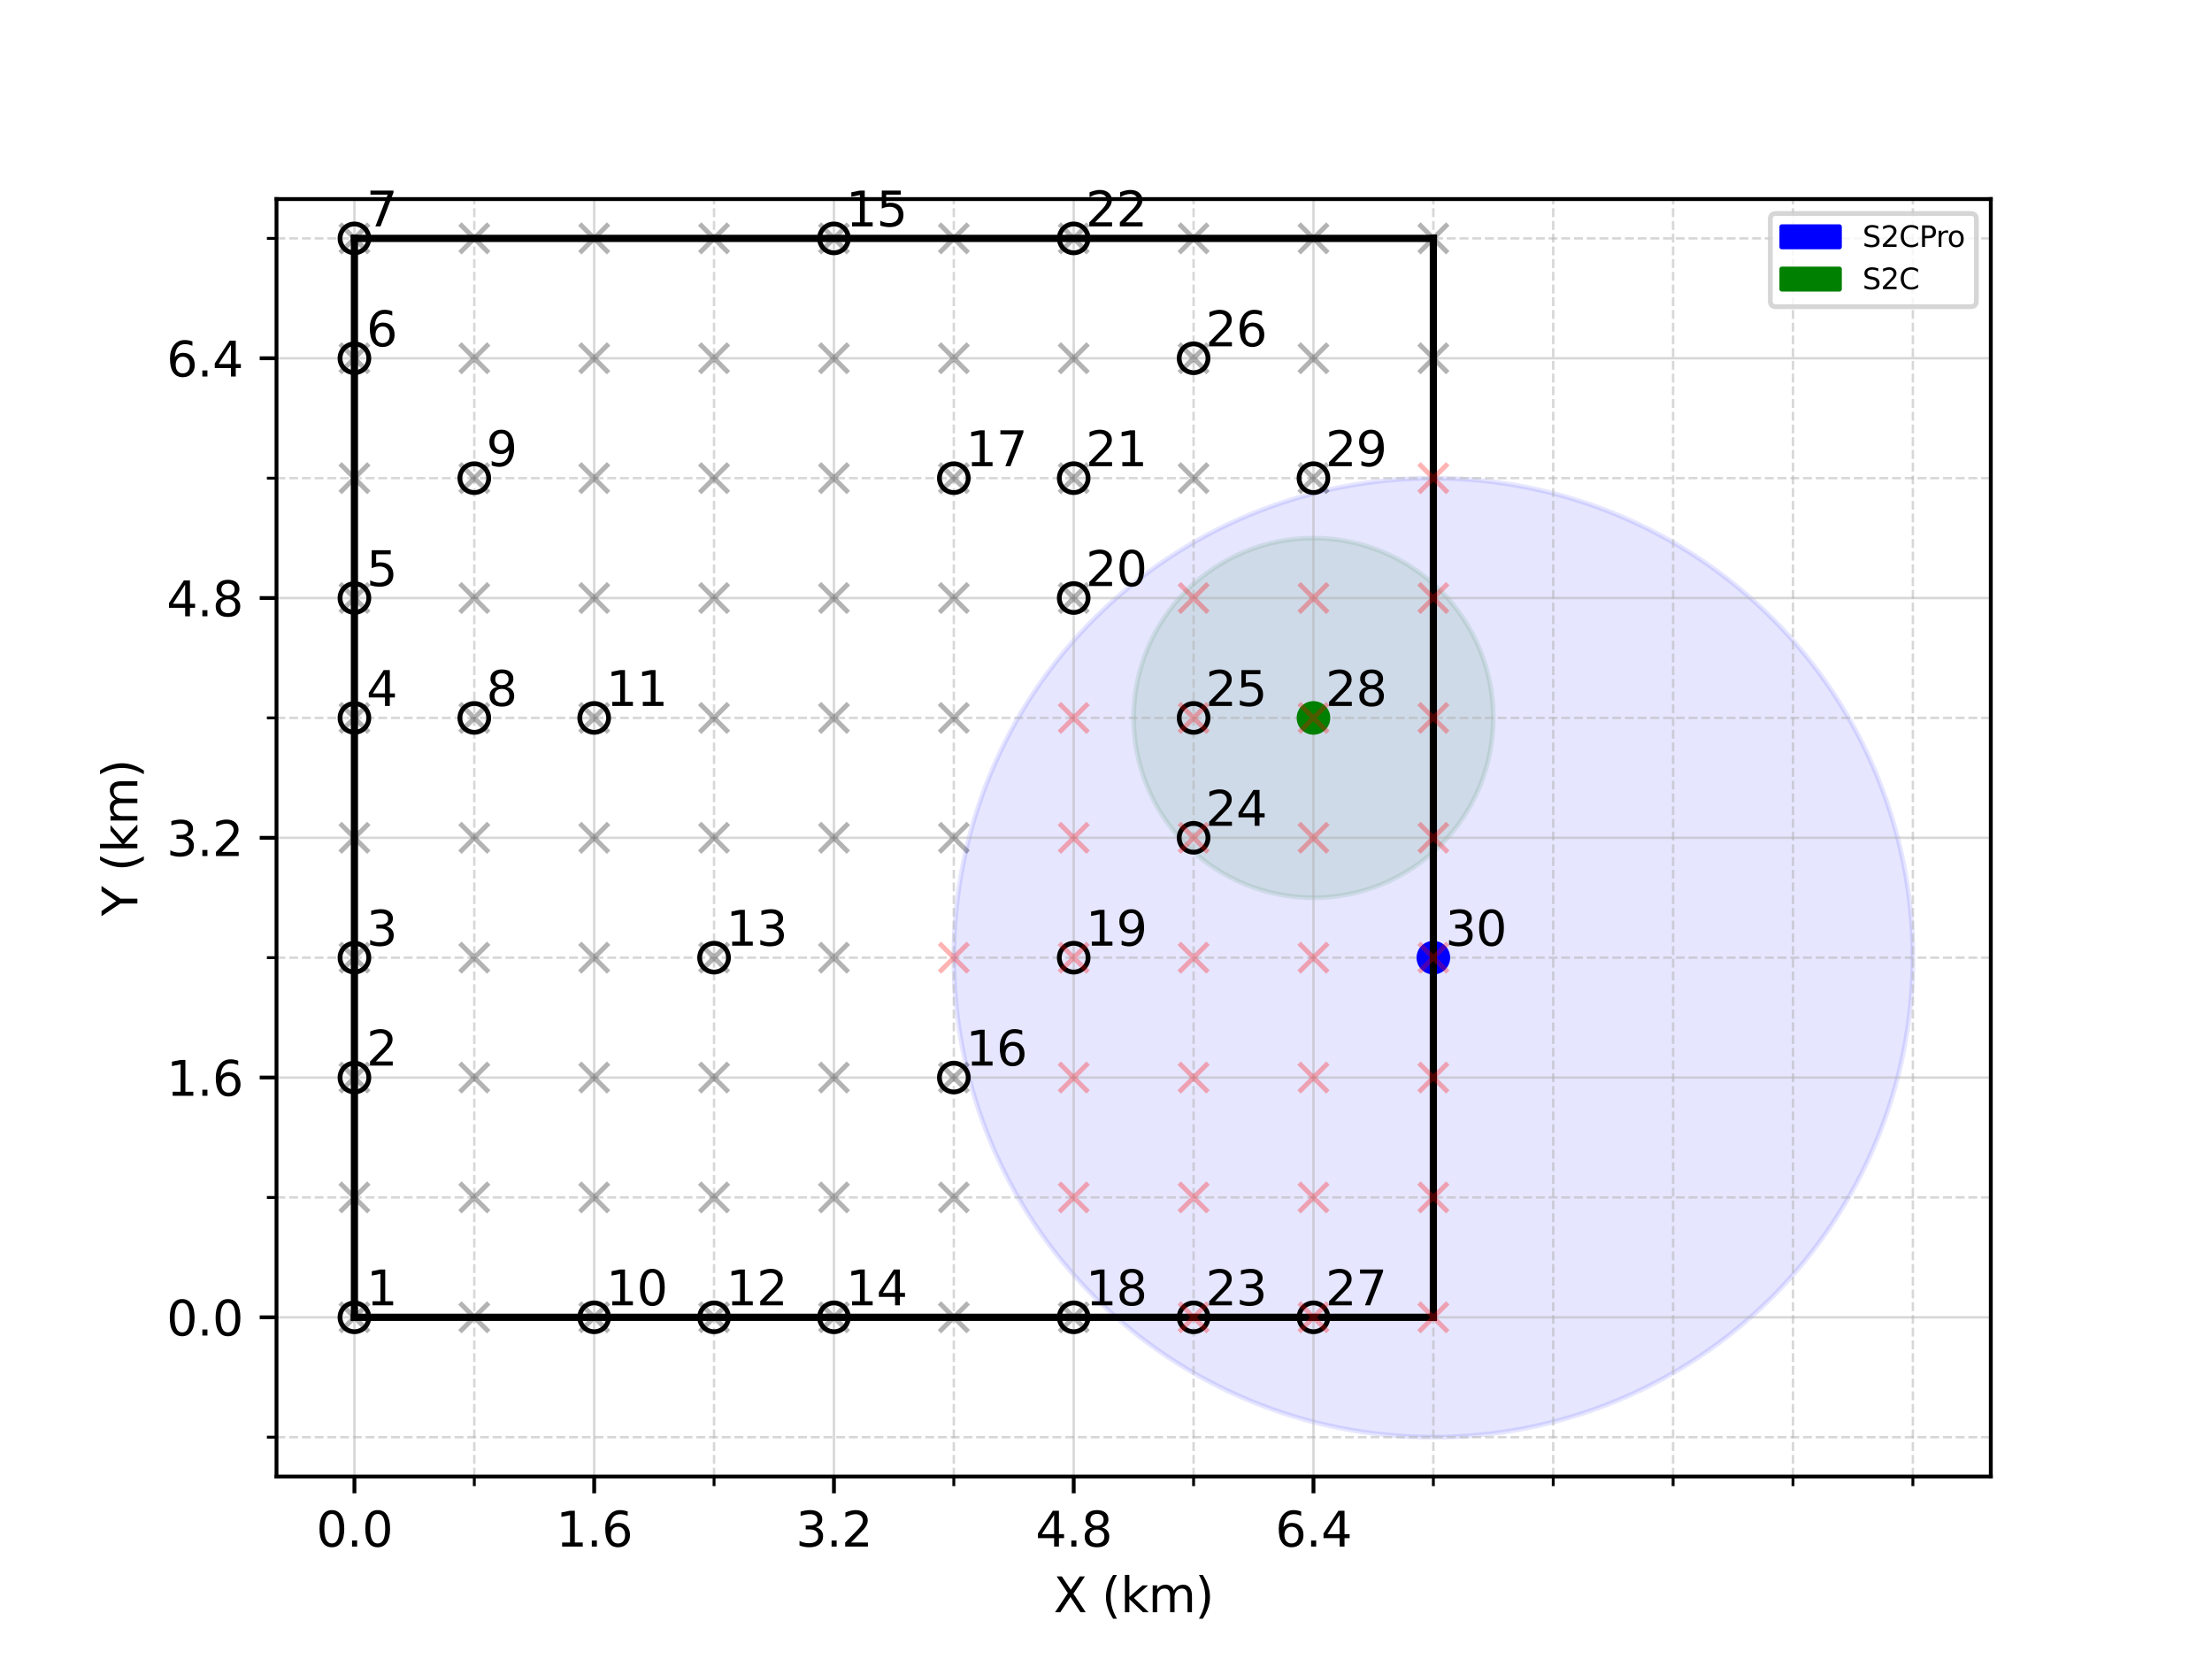 <?xml version="1.0" encoding="utf-8" standalone="no"?>
<!DOCTYPE svg PUBLIC "-//W3C//DTD SVG 1.1//EN"
  "http://www.w3.org/Graphics/SVG/1.1/DTD/svg11.dtd">
<svg xmlns:xlink="http://www.w3.org/1999/xlink" width="460.8pt" height="345.6pt" viewBox="0 0 460.8 345.6" xmlns="http://www.w3.org/2000/svg" version="1.1">
 <defs>
  <style type="text/css">*{stroke-linejoin: round; stroke-linecap: butt}</style>
 </defs>
 <g id="figure_1">
  <g id="patch_1">
   <path d="M 0 345.6 
L 460.8 345.6 
L 460.8 0 
L 0 0 
z
" style="fill: #ffffff"/>
  </g>
  <g id="axes_1">
   <g id="patch_2">
    <path d="M 57.6 307.584 
L 414.72 307.584 
L 414.72 41.472 
L 57.6 41.472 
z
" style="fill: #ffffff"/>
   </g>
   <g id="patch_3">
    <path d="M 273.62 187.015 
C 283.555 187.015 293.084 183.068 300.108 176.043 
C 307.133 169.018 311.08 159.489 311.08 149.555 
C 311.08 139.62 307.133 130.091 300.108 123.066 
C 293.084 116.041 283.555 112.094 273.62 112.094 
C 263.686 112.094 254.157 116.041 247.132 123.066 
C 240.107 130.091 236.16 139.62 236.16 149.555 
C 236.16 159.489 240.107 169.018 247.132 176.043 
C 254.157 183.068 263.686 187.015 273.62 187.015 
z
" clip-path="url(#pddc939fe9f)" style="fill: #008000; opacity: 0.1; stroke: #008000; stroke-linejoin: miter"/>
   </g>
   <g id="patch_4">
    <path d="M 298.594 299.395 
C 325.086 299.395 350.496 288.87 369.229 270.137 
C 387.962 251.404 398.487 225.994 398.487 199.501 
C 398.487 173.009 387.962 147.599 369.229 128.866 
C 350.496 110.133 325.086 99.608 298.594 99.608 
C 272.101 99.608 246.691 110.133 227.958 128.866 
C 209.225 147.599 198.7 173.009 198.7 199.501 
C 198.7 225.994 209.225 251.404 227.958 270.137 
C 246.691 288.87 272.101 299.395 298.594 299.395 
z
" clip-path="url(#pddc939fe9f)" style="fill: #0000ff; opacity: 0.1; stroke: #0000ff; stroke-linejoin: miter"/>
   </g>
   <g id="matplotlib.axis_1">
    <g id="xtick_1">
     <g id="line2d_1">
      <path d="M 73.833 307.584 
L 73.833 41.472 
" clip-path="url(#pddc939fe9f)" style="fill: none; stroke: #b0b0b0; stroke-opacity: 0.5; stroke-width: 0.5; stroke-linecap: square"/>
     </g>
     <g id="line2d_2">
      <defs>
       <path id="m282aad7ece" d="M 0 0 
L 0 3.5 
" style="stroke: #000000; stroke-width: 0.8"/>
      </defs>
      <g>
       <use xlink:href="#m282aad7ece" x="73.833" y="307.584" style="stroke: #000000; stroke-width: 0.8"/>
      </g>
     </g>
     <g id="text_1">
      <!-- 0.0 -->
      <g transform="translate(65.881 322.182)scale(0.1 -0.1)">
       <defs>
        <path id="DejaVuSans-30" d="M 2034 4250 
Q 1547 4250 1301 3770 
Q 1056 3291 1056 2328 
Q 1056 1369 1301 889 
Q 1547 409 2034 409 
Q 2525 409 2770 889 
Q 3016 1369 3016 2328 
Q 3016 3291 2770 3770 
Q 2525 4250 2034 4250 
z
M 2034 4750 
Q 2819 4750 3233 4129 
Q 3647 3509 3647 2328 
Q 3647 1150 3233 529 
Q 2819 -91 2034 -91 
Q 1250 -91 836 529 
Q 422 1150 422 2328 
Q 422 3509 836 4129 
Q 1250 4750 2034 4750 
z
" transform="scale(0.016)"/>
        <path id="DejaVuSans-2e" d="M 684 794 
L 1344 794 
L 1344 0 
L 684 0 
L 684 794 
z
" transform="scale(0.016)"/>
       </defs>
       <use xlink:href="#DejaVuSans-30"/>
       <use xlink:href="#DejaVuSans-2e" x="63.623"/>
       <use xlink:href="#DejaVuSans-30" x="95.41"/>
      </g>
     </g>
    </g>
    <g id="xtick_2">
     <g id="line2d_3">
      <path d="M 123.78 307.584 
L 123.78 41.472 
" clip-path="url(#pddc939fe9f)" style="fill: none; stroke: #b0b0b0; stroke-opacity: 0.5; stroke-width: 0.5; stroke-linecap: square"/>
     </g>
     <g id="line2d_4">
      <g>
       <use xlink:href="#m282aad7ece" x="123.78" y="307.584" style="stroke: #000000; stroke-width: 0.8"/>
      </g>
     </g>
     <g id="text_2">
      <!-- 1.6 -->
      <g transform="translate(115.828 322.182)scale(0.1 -0.1)">
       <defs>
        <path id="DejaVuSans-31" d="M 794 531 
L 1825 531 
L 1825 4091 
L 703 3866 
L 703 4441 
L 1819 4666 
L 2450 4666 
L 2450 531 
L 3481 531 
L 3481 0 
L 794 0 
L 794 531 
z
" transform="scale(0.016)"/>
        <path id="DejaVuSans-36" d="M 2113 2584 
Q 1688 2584 1439 2293 
Q 1191 2003 1191 1497 
Q 1191 994 1439 701 
Q 1688 409 2113 409 
Q 2538 409 2786 701 
Q 3034 994 3034 1497 
Q 3034 2003 2786 2293 
Q 2538 2584 2113 2584 
z
M 3366 4563 
L 3366 3988 
Q 3128 4100 2886 4159 
Q 2644 4219 2406 4219 
Q 1781 4219 1451 3797 
Q 1122 3375 1075 2522 
Q 1259 2794 1537 2939 
Q 1816 3084 2150 3084 
Q 2853 3084 3261 2657 
Q 3669 2231 3669 1497 
Q 3669 778 3244 343 
Q 2819 -91 2113 -91 
Q 1303 -91 875 529 
Q 447 1150 447 2328 
Q 447 3434 972 4092 
Q 1497 4750 2381 4750 
Q 2619 4750 2861 4703 
Q 3103 4656 3366 4563 
z
" transform="scale(0.016)"/>
       </defs>
       <use xlink:href="#DejaVuSans-31"/>
       <use xlink:href="#DejaVuSans-2e" x="63.623"/>
       <use xlink:href="#DejaVuSans-36" x="95.41"/>
      </g>
     </g>
    </g>
    <g id="xtick_3">
     <g id="line2d_5">
      <path d="M 173.726 307.584 
L 173.726 41.472 
" clip-path="url(#pddc939fe9f)" style="fill: none; stroke: #b0b0b0; stroke-opacity: 0.5; stroke-width: 0.5; stroke-linecap: square"/>
     </g>
     <g id="line2d_6">
      <g>
       <use xlink:href="#m282aad7ece" x="173.726" y="307.584" style="stroke: #000000; stroke-width: 0.8"/>
      </g>
     </g>
     <g id="text_3">
      <!-- 3.2 -->
      <g transform="translate(165.775 322.182)scale(0.1 -0.1)">
       <defs>
        <path id="DejaVuSans-33" d="M 2597 2516 
Q 3050 2419 3304 2112 
Q 3559 1806 3559 1356 
Q 3559 666 3084 287 
Q 2609 -91 1734 -91 
Q 1441 -91 1130 -33 
Q 819 25 488 141 
L 488 750 
Q 750 597 1062 519 
Q 1375 441 1716 441 
Q 2309 441 2620 675 
Q 2931 909 2931 1356 
Q 2931 1769 2642 2001 
Q 2353 2234 1838 2234 
L 1294 2234 
L 1294 2753 
L 1863 2753 
Q 2328 2753 2575 2939 
Q 2822 3125 2822 3475 
Q 2822 3834 2567 4026 
Q 2313 4219 1838 4219 
Q 1578 4219 1281 4162 
Q 984 4106 628 3988 
L 628 4550 
Q 988 4650 1302 4700 
Q 1616 4750 1894 4750 
Q 2613 4750 3031 4423 
Q 3450 4097 3450 3541 
Q 3450 3153 3228 2886 
Q 3006 2619 2597 2516 
z
" transform="scale(0.016)"/>
        <path id="DejaVuSans-32" d="M 1228 531 
L 3431 531 
L 3431 0 
L 469 0 
L 469 531 
Q 828 903 1448 1529 
Q 2069 2156 2228 2338 
Q 2531 2678 2651 2914 
Q 2772 3150 2772 3378 
Q 2772 3750 2511 3984 
Q 2250 4219 1831 4219 
Q 1534 4219 1204 4116 
Q 875 4013 500 3803 
L 500 4441 
Q 881 4594 1212 4672 
Q 1544 4750 1819 4750 
Q 2544 4750 2975 4387 
Q 3406 4025 3406 3419 
Q 3406 3131 3298 2873 
Q 3191 2616 2906 2266 
Q 2828 2175 2409 1742 
Q 1991 1309 1228 531 
z
" transform="scale(0.016)"/>
       </defs>
       <use xlink:href="#DejaVuSans-33"/>
       <use xlink:href="#DejaVuSans-2e" x="63.623"/>
       <use xlink:href="#DejaVuSans-32" x="95.41"/>
      </g>
     </g>
    </g>
    <g id="xtick_4">
     <g id="line2d_7">
      <path d="M 223.673 307.584 
L 223.673 41.472 
" clip-path="url(#pddc939fe9f)" style="fill: none; stroke: #b0b0b0; stroke-opacity: 0.5; stroke-width: 0.5; stroke-linecap: square"/>
     </g>
     <g id="line2d_8">
      <g>
       <use xlink:href="#m282aad7ece" x="223.673" y="307.584" style="stroke: #000000; stroke-width: 0.8"/>
      </g>
     </g>
     <g id="text_4">
      <!-- 4.8 -->
      <g transform="translate(215.722 322.182)scale(0.1 -0.1)">
       <defs>
        <path id="DejaVuSans-34" d="M 2419 4116 
L 825 1625 
L 2419 1625 
L 2419 4116 
z
M 2253 4666 
L 3047 4666 
L 3047 1625 
L 3713 1625 
L 3713 1100 
L 3047 1100 
L 3047 0 
L 2419 0 
L 2419 1100 
L 313 1100 
L 313 1709 
L 2253 4666 
z
" transform="scale(0.016)"/>
        <path id="DejaVuSans-38" d="M 2034 2216 
Q 1584 2216 1326 1975 
Q 1069 1734 1069 1313 
Q 1069 891 1326 650 
Q 1584 409 2034 409 
Q 2484 409 2743 651 
Q 3003 894 3003 1313 
Q 3003 1734 2745 1975 
Q 2488 2216 2034 2216 
z
M 1403 2484 
Q 997 2584 770 2862 
Q 544 3141 544 3541 
Q 544 4100 942 4425 
Q 1341 4750 2034 4750 
Q 2731 4750 3128 4425 
Q 3525 4100 3525 3541 
Q 3525 3141 3298 2862 
Q 3072 2584 2669 2484 
Q 3125 2378 3379 2068 
Q 3634 1759 3634 1313 
Q 3634 634 3220 271 
Q 2806 -91 2034 -91 
Q 1263 -91 848 271 
Q 434 634 434 1313 
Q 434 1759 690 2068 
Q 947 2378 1403 2484 
z
M 1172 3481 
Q 1172 3119 1398 2916 
Q 1625 2713 2034 2713 
Q 2441 2713 2670 2916 
Q 2900 3119 2900 3481 
Q 2900 3844 2670 4047 
Q 2441 4250 2034 4250 
Q 1625 4250 1398 4047 
Q 1172 3844 1172 3481 
z
" transform="scale(0.016)"/>
       </defs>
       <use xlink:href="#DejaVuSans-34"/>
       <use xlink:href="#DejaVuSans-2e" x="63.623"/>
       <use xlink:href="#DejaVuSans-38" x="95.41"/>
      </g>
     </g>
    </g>
    <g id="xtick_5">
     <g id="line2d_9">
      <path d="M 273.62 307.584 
L 273.62 41.472 
" clip-path="url(#pddc939fe9f)" style="fill: none; stroke: #b0b0b0; stroke-opacity: 0.5; stroke-width: 0.5; stroke-linecap: square"/>
     </g>
     <g id="line2d_10">
      <g>
       <use xlink:href="#m282aad7ece" x="273.62" y="307.584" style="stroke: #000000; stroke-width: 0.8"/>
      </g>
     </g>
     <g id="text_5">
      <!-- 6.4 -->
      <g transform="translate(265.669 322.182)scale(0.1 -0.1)">
       <use xlink:href="#DejaVuSans-36"/>
       <use xlink:href="#DejaVuSans-2e" x="63.623"/>
       <use xlink:href="#DejaVuSans-34" x="95.41"/>
      </g>
     </g>
    </g>
    <g id="xtick_6">
     <g id="line2d_11">
      <path d="M 98.806 307.584 
L 98.806 41.472 
" clip-path="url(#pddc939fe9f)" style="fill: none; stroke-dasharray: 1.85,0.8; stroke-dashoffset: 0; stroke: #b0b0b0; stroke-opacity: 0.5; stroke-width: 0.5"/>
     </g>
     <g id="line2d_12">
      <defs>
       <path id="m5ebf26f33f" d="M 0 0 
L 0 2 
" style="stroke: #000000; stroke-width: 0.6"/>
      </defs>
      <g>
       <use xlink:href="#m5ebf26f33f" x="98.806" y="307.584" style="stroke: #000000; stroke-width: 0.6"/>
      </g>
     </g>
    </g>
    <g id="xtick_7">
     <g id="line2d_13">
      <path d="M 148.753 307.584 
L 148.753 41.472 
" clip-path="url(#pddc939fe9f)" style="fill: none; stroke-dasharray: 1.85,0.8; stroke-dashoffset: 0; stroke: #b0b0b0; stroke-opacity: 0.5; stroke-width: 0.5"/>
     </g>
     <g id="line2d_14">
      <g>
       <use xlink:href="#m5ebf26f33f" x="148.753" y="307.584" style="stroke: #000000; stroke-width: 0.6"/>
      </g>
     </g>
    </g>
    <g id="xtick_8">
     <g id="line2d_15">
      <path d="M 198.7 307.584 
L 198.7 41.472 
" clip-path="url(#pddc939fe9f)" style="fill: none; stroke-dasharray: 1.85,0.8; stroke-dashoffset: 0; stroke: #b0b0b0; stroke-opacity: 0.5; stroke-width: 0.5"/>
     </g>
     <g id="line2d_16">
      <g>
       <use xlink:href="#m5ebf26f33f" x="198.7" y="307.584" style="stroke: #000000; stroke-width: 0.6"/>
      </g>
     </g>
    </g>
    <g id="xtick_9">
     <g id="line2d_17">
      <path d="M 248.647 307.584 
L 248.647 41.472 
" clip-path="url(#pddc939fe9f)" style="fill: none; stroke-dasharray: 1.85,0.8; stroke-dashoffset: 0; stroke: #b0b0b0; stroke-opacity: 0.5; stroke-width: 0.5"/>
     </g>
     <g id="line2d_18">
      <g>
       <use xlink:href="#m5ebf26f33f" x="248.647" y="307.584" style="stroke: #000000; stroke-width: 0.6"/>
      </g>
     </g>
    </g>
    <g id="xtick_10">
     <g id="line2d_19">
      <path d="M 298.594 307.584 
L 298.594 41.472 
" clip-path="url(#pddc939fe9f)" style="fill: none; stroke-dasharray: 1.85,0.8; stroke-dashoffset: 0; stroke: #b0b0b0; stroke-opacity: 0.5; stroke-width: 0.5"/>
     </g>
     <g id="line2d_20">
      <g>
       <use xlink:href="#m5ebf26f33f" x="298.594" y="307.584" style="stroke: #000000; stroke-width: 0.6"/>
      </g>
     </g>
    </g>
    <g id="xtick_11">
     <g id="line2d_21">
      <path d="M 323.567 307.584 
L 323.567 41.472 
" clip-path="url(#pddc939fe9f)" style="fill: none; stroke-dasharray: 1.85,0.8; stroke-dashoffset: 0; stroke: #b0b0b0; stroke-opacity: 0.5; stroke-width: 0.5"/>
     </g>
     <g id="line2d_22">
      <g>
       <use xlink:href="#m5ebf26f33f" x="323.567" y="307.584" style="stroke: #000000; stroke-width: 0.6"/>
      </g>
     </g>
    </g>
    <g id="xtick_12">
     <g id="line2d_23">
      <path d="M 348.54 307.584 
L 348.54 41.472 
" clip-path="url(#pddc939fe9f)" style="fill: none; stroke-dasharray: 1.85,0.8; stroke-dashoffset: 0; stroke: #b0b0b0; stroke-opacity: 0.5; stroke-width: 0.5"/>
     </g>
     <g id="line2d_24">
      <g>
       <use xlink:href="#m5ebf26f33f" x="348.54" y="307.584" style="stroke: #000000; stroke-width: 0.6"/>
      </g>
     </g>
    </g>
    <g id="xtick_13">
     <g id="line2d_25">
      <path d="M 373.514 307.584 
L 373.514 41.472 
" clip-path="url(#pddc939fe9f)" style="fill: none; stroke-dasharray: 1.85,0.8; stroke-dashoffset: 0; stroke: #b0b0b0; stroke-opacity: 0.5; stroke-width: 0.5"/>
     </g>
     <g id="line2d_26">
      <g>
       <use xlink:href="#m5ebf26f33f" x="373.514" y="307.584" style="stroke: #000000; stroke-width: 0.6"/>
      </g>
     </g>
    </g>
    <g id="xtick_14">
     <g id="line2d_27">
      <path d="M 398.487 307.584 
L 398.487 41.472 
" clip-path="url(#pddc939fe9f)" style="fill: none; stroke-dasharray: 1.85,0.8; stroke-dashoffset: 0; stroke: #b0b0b0; stroke-opacity: 0.5; stroke-width: 0.5"/>
     </g>
     <g id="line2d_28">
      <g>
       <use xlink:href="#m5ebf26f33f" x="398.487" y="307.584" style="stroke: #000000; stroke-width: 0.6"/>
      </g>
     </g>
    </g>
    <g id="text_6">
     <!-- X (km) -->
     <g transform="translate(219.479 335.861)scale(0.1 -0.1)">
      <defs>
       <path id="DejaVuSans-58" d="M 403 4666 
L 1081 4666 
L 2241 2931 
L 3406 4666 
L 4084 4666 
L 2584 2425 
L 4184 0 
L 3506 0 
L 2194 1984 
L 872 0 
L 191 0 
L 1856 2491 
L 403 4666 
z
" transform="scale(0.016)"/>
       <path id="DejaVuSans-20" transform="scale(0.016)"/>
       <path id="DejaVuSans-28" d="M 1984 4856 
Q 1566 4138 1362 3434 
Q 1159 2731 1159 2009 
Q 1159 1288 1364 580 
Q 1569 -128 1984 -844 
L 1484 -844 
Q 1016 -109 783 600 
Q 550 1309 550 2009 
Q 550 2706 781 3412 
Q 1013 4119 1484 4856 
L 1984 4856 
z
" transform="scale(0.016)"/>
       <path id="DejaVuSans-6b" d="M 581 4863 
L 1159 4863 
L 1159 1991 
L 2875 3500 
L 3609 3500 
L 1753 1863 
L 3688 0 
L 2938 0 
L 1159 1709 
L 1159 0 
L 581 0 
L 581 4863 
z
" transform="scale(0.016)"/>
       <path id="DejaVuSans-6d" d="M 3328 2828 
Q 3544 3216 3844 3400 
Q 4144 3584 4550 3584 
Q 5097 3584 5394 3201 
Q 5691 2819 5691 2113 
L 5691 0 
L 5113 0 
L 5113 2094 
Q 5113 2597 4934 2840 
Q 4756 3084 4391 3084 
Q 3944 3084 3684 2787 
Q 3425 2491 3425 1978 
L 3425 0 
L 2847 0 
L 2847 2094 
Q 2847 2600 2669 2842 
Q 2491 3084 2119 3084 
Q 1678 3084 1418 2786 
Q 1159 2488 1159 1978 
L 1159 0 
L 581 0 
L 581 3500 
L 1159 3500 
L 1159 2956 
Q 1356 3278 1631 3431 
Q 1906 3584 2284 3584 
Q 2666 3584 2933 3390 
Q 3200 3197 3328 2828 
z
" transform="scale(0.016)"/>
       <path id="DejaVuSans-29" d="M 513 4856 
L 1013 4856 
Q 1481 4119 1714 3412 
Q 1947 2706 1947 2009 
Q 1947 1309 1714 600 
Q 1481 -109 1013 -844 
L 513 -844 
Q 928 -128 1133 580 
Q 1338 1288 1338 2009 
Q 1338 2731 1133 3434 
Q 928 4138 513 4856 
z
" transform="scale(0.016)"/>
      </defs>
      <use xlink:href="#DejaVuSans-58"/>
      <use xlink:href="#DejaVuSans-20" x="68.506"/>
      <use xlink:href="#DejaVuSans-28" x="100.293"/>
      <use xlink:href="#DejaVuSans-6b" x="139.307"/>
      <use xlink:href="#DejaVuSans-6d" x="197.217"/>
      <use xlink:href="#DejaVuSans-29" x="294.629"/>
     </g>
    </g>
   </g>
   <g id="matplotlib.axis_2">
    <g id="ytick_1">
     <g id="line2d_29">
      <path d="M 57.6 274.422 
L 414.72 274.422 
" clip-path="url(#pddc939fe9f)" style="fill: none; stroke: #b0b0b0; stroke-opacity: 0.5; stroke-width: 0.5; stroke-linecap: square"/>
     </g>
     <g id="line2d_30">
      <defs>
       <path id="m1e10473ea2" d="M 0 0 
L -3.5 0 
" style="stroke: #000000; stroke-width: 0.8"/>
      </defs>
      <g>
       <use xlink:href="#m1e10473ea2" x="57.6" y="274.422" style="stroke: #000000; stroke-width: 0.8"/>
      </g>
     </g>
     <g id="text_7">
      <!-- 0.0 -->
      <g transform="translate(34.697 278.221)scale(0.1 -0.1)">
       <use xlink:href="#DejaVuSans-30"/>
       <use xlink:href="#DejaVuSans-2e" x="63.623"/>
       <use xlink:href="#DejaVuSans-30" x="95.41"/>
      </g>
     </g>
    </g>
    <g id="ytick_2">
     <g id="line2d_31">
      <path d="M 57.6 224.475 
L 414.72 224.475 
" clip-path="url(#pddc939fe9f)" style="fill: none; stroke: #b0b0b0; stroke-opacity: 0.5; stroke-width: 0.5; stroke-linecap: square"/>
     </g>
     <g id="line2d_32">
      <g>
       <use xlink:href="#m1e10473ea2" x="57.6" y="224.475" style="stroke: #000000; stroke-width: 0.8"/>
      </g>
     </g>
     <g id="text_8">
      <!-- 1.6 -->
      <g transform="translate(34.697 228.274)scale(0.1 -0.1)">
       <use xlink:href="#DejaVuSans-31"/>
       <use xlink:href="#DejaVuSans-2e" x="63.623"/>
       <use xlink:href="#DejaVuSans-36" x="95.41"/>
      </g>
     </g>
    </g>
    <g id="ytick_3">
     <g id="line2d_33">
      <path d="M 57.6 174.528 
L 414.72 174.528 
" clip-path="url(#pddc939fe9f)" style="fill: none; stroke: #b0b0b0; stroke-opacity: 0.5; stroke-width: 0.5; stroke-linecap: square"/>
     </g>
     <g id="line2d_34">
      <g>
       <use xlink:href="#m1e10473ea2" x="57.6" y="174.528" style="stroke: #000000; stroke-width: 0.8"/>
      </g>
     </g>
     <g id="text_9">
      <!-- 3.2 -->
      <g transform="translate(34.697 178.327)scale(0.1 -0.1)">
       <use xlink:href="#DejaVuSans-33"/>
       <use xlink:href="#DejaVuSans-2e" x="63.623"/>
       <use xlink:href="#DejaVuSans-32" x="95.41"/>
      </g>
     </g>
    </g>
    <g id="ytick_4">
     <g id="line2d_35">
      <path d="M 57.6 124.581 
L 414.72 124.581 
" clip-path="url(#pddc939fe9f)" style="fill: none; stroke: #b0b0b0; stroke-opacity: 0.5; stroke-width: 0.5; stroke-linecap: square"/>
     </g>
     <g id="line2d_36">
      <g>
       <use xlink:href="#m1e10473ea2" x="57.6" y="124.581" style="stroke: #000000; stroke-width: 0.8"/>
      </g>
     </g>
     <g id="text_10">
      <!-- 4.8 -->
      <g transform="translate(34.697 128.38)scale(0.1 -0.1)">
       <use xlink:href="#DejaVuSans-34"/>
       <use xlink:href="#DejaVuSans-2e" x="63.623"/>
       <use xlink:href="#DejaVuSans-38" x="95.41"/>
      </g>
     </g>
    </g>
    <g id="ytick_5">
     <g id="line2d_37">
      <path d="M 57.6 74.634 
L 414.72 74.634 
" clip-path="url(#pddc939fe9f)" style="fill: none; stroke: #b0b0b0; stroke-opacity: 0.5; stroke-width: 0.5; stroke-linecap: square"/>
     </g>
     <g id="line2d_38">
      <g>
       <use xlink:href="#m1e10473ea2" x="57.6" y="74.634" style="stroke: #000000; stroke-width: 0.8"/>
      </g>
     </g>
     <g id="text_11">
      <!-- 6.4 -->
      <g transform="translate(34.697 78.434)scale(0.1 -0.1)">
       <use xlink:href="#DejaVuSans-36"/>
       <use xlink:href="#DejaVuSans-2e" x="63.623"/>
       <use xlink:href="#DejaVuSans-34" x="95.41"/>
      </g>
     </g>
    </g>
    <g id="ytick_6">
     <g id="line2d_39">
      <path d="M 57.6 299.395 
L 414.72 299.395 
" clip-path="url(#pddc939fe9f)" style="fill: none; stroke-dasharray: 1.85,0.8; stroke-dashoffset: 0; stroke: #b0b0b0; stroke-opacity: 0.5; stroke-width: 0.5"/>
     </g>
     <g id="line2d_40">
      <defs>
       <path id="md79b55a16c" d="M 0 0 
L -2 0 
" style="stroke: #000000; stroke-width: 0.6"/>
      </defs>
      <g>
       <use xlink:href="#md79b55a16c" x="57.6" y="299.395" style="stroke: #000000; stroke-width: 0.6"/>
      </g>
     </g>
    </g>
    <g id="ytick_7">
     <g id="line2d_41">
      <path d="M 57.6 249.448 
L 414.72 249.448 
" clip-path="url(#pddc939fe9f)" style="fill: none; stroke-dasharray: 1.85,0.8; stroke-dashoffset: 0; stroke: #b0b0b0; stroke-opacity: 0.5; stroke-width: 0.5"/>
     </g>
     <g id="line2d_42">
      <g>
       <use xlink:href="#md79b55a16c" x="57.6" y="249.448" style="stroke: #000000; stroke-width: 0.6"/>
      </g>
     </g>
    </g>
    <g id="ytick_8">
     <g id="line2d_43">
      <path d="M 57.6 199.501 
L 414.72 199.501 
" clip-path="url(#pddc939fe9f)" style="fill: none; stroke-dasharray: 1.85,0.8; stroke-dashoffset: 0; stroke: #b0b0b0; stroke-opacity: 0.5; stroke-width: 0.5"/>
     </g>
     <g id="line2d_44">
      <g>
       <use xlink:href="#md79b55a16c" x="57.6" y="199.501" style="stroke: #000000; stroke-width: 0.6"/>
      </g>
     </g>
    </g>
    <g id="ytick_9">
     <g id="line2d_45">
      <path d="M 57.6 149.555 
L 414.72 149.555 
" clip-path="url(#pddc939fe9f)" style="fill: none; stroke-dasharray: 1.85,0.8; stroke-dashoffset: 0; stroke: #b0b0b0; stroke-opacity: 0.5; stroke-width: 0.5"/>
     </g>
     <g id="line2d_46">
      <g>
       <use xlink:href="#md79b55a16c" x="57.6" y="149.555" style="stroke: #000000; stroke-width: 0.6"/>
      </g>
     </g>
    </g>
    <g id="ytick_10">
     <g id="line2d_47">
      <path d="M 57.6 99.608 
L 414.72 99.608 
" clip-path="url(#pddc939fe9f)" style="fill: none; stroke-dasharray: 1.85,0.8; stroke-dashoffset: 0; stroke: #b0b0b0; stroke-opacity: 0.5; stroke-width: 0.5"/>
     </g>
     <g id="line2d_48">
      <g>
       <use xlink:href="#md79b55a16c" x="57.6" y="99.608" style="stroke: #000000; stroke-width: 0.6"/>
      </g>
     </g>
    </g>
    <g id="ytick_11">
     <g id="line2d_49">
      <path d="M 57.6 49.661 
L 414.72 49.661 
" clip-path="url(#pddc939fe9f)" style="fill: none; stroke-dasharray: 1.85,0.8; stroke-dashoffset: 0; stroke: #b0b0b0; stroke-opacity: 0.5; stroke-width: 0.5"/>
     </g>
     <g id="line2d_50">
      <g>
       <use xlink:href="#md79b55a16c" x="57.6" y="49.661" style="stroke: #000000; stroke-width: 0.6"/>
      </g>
     </g>
    </g>
    <g id="text_12">
     <!-- Y (km) -->
     <g transform="translate(28.617 190.838)rotate(-90)scale(0.1 -0.1)">
      <defs>
       <path id="DejaVuSans-59" d="M -13 4666 
L 666 4666 
L 1959 2747 
L 3244 4666 
L 3922 4666 
L 2272 2222 
L 2272 0 
L 1638 0 
L 1638 2222 
L -13 4666 
z
" transform="scale(0.016)"/>
      </defs>
      <use xlink:href="#DejaVuSans-59"/>
      <use xlink:href="#DejaVuSans-20" x="61.084"/>
      <use xlink:href="#DejaVuSans-28" x="92.871"/>
      <use xlink:href="#DejaVuSans-6b" x="131.885"/>
      <use xlink:href="#DejaVuSans-6d" x="189.795"/>
      <use xlink:href="#DejaVuSans-29" x="287.207"/>
     </g>
    </g>
   </g>
   <g id="line2d_51">
    <defs>
     <path id="maaf3547879" d="M 0 3 
C 0.796 3 1.559 2.684 2.121 2.121 
C 2.684 1.559 3 0.796 3 0 
C 3 -0.796 2.684 -1.559 2.121 -2.121 
C 1.559 -2.684 0.796 -3 0 -3 
C -0.796 -3 -1.559 -2.684 -2.121 -2.121 
C -2.684 -1.559 -3 -0.796 -3 0 
C -3 0.796 -2.684 1.559 -2.121 2.121 
C -1.559 2.684 -0.796 3 0 3 
z
" style="stroke: #000000"/>
    </defs>
    <g clip-path="url(#pddc939fe9f)">
     <use xlink:href="#maaf3547879" x="73.833" y="274.422" style="fill-opacity: 0; stroke: #000000"/>
    </g>
   </g>
   <g id="line2d_52">
    <g clip-path="url(#pddc939fe9f)">
     <use xlink:href="#maaf3547879" x="73.833" y="224.475" style="fill-opacity: 0; stroke: #000000"/>
    </g>
   </g>
   <g id="line2d_53">
    <g clip-path="url(#pddc939fe9f)">
     <use xlink:href="#maaf3547879" x="73.833" y="199.501" style="fill-opacity: 0; stroke: #000000"/>
    </g>
   </g>
   <g id="line2d_54">
    <g clip-path="url(#pddc939fe9f)">
     <use xlink:href="#maaf3547879" x="73.833" y="149.555" style="fill-opacity: 0; stroke: #000000"/>
    </g>
   </g>
   <g id="line2d_55">
    <g clip-path="url(#pddc939fe9f)">
     <use xlink:href="#maaf3547879" x="73.833" y="124.581" style="fill-opacity: 0; stroke: #000000"/>
    </g>
   </g>
   <g id="line2d_56">
    <g clip-path="url(#pddc939fe9f)">
     <use xlink:href="#maaf3547879" x="73.833" y="74.634" style="fill-opacity: 0; stroke: #000000"/>
    </g>
   </g>
   <g id="line2d_57">
    <g clip-path="url(#pddc939fe9f)">
     <use xlink:href="#maaf3547879" x="73.833" y="49.661" style="fill-opacity: 0; stroke: #000000"/>
    </g>
   </g>
   <g id="line2d_58">
    <g clip-path="url(#pddc939fe9f)">
     <use xlink:href="#maaf3547879" x="98.806" y="149.555" style="fill-opacity: 0; stroke: #000000"/>
    </g>
   </g>
   <g id="line2d_59">
    <g clip-path="url(#pddc939fe9f)">
     <use xlink:href="#maaf3547879" x="98.806" y="99.608" style="fill-opacity: 0; stroke: #000000"/>
    </g>
   </g>
   <g id="line2d_60">
    <g clip-path="url(#pddc939fe9f)">
     <use xlink:href="#maaf3547879" x="123.78" y="274.422" style="fill-opacity: 0; stroke: #000000"/>
    </g>
   </g>
   <g id="line2d_61">
    <g clip-path="url(#pddc939fe9f)">
     <use xlink:href="#maaf3547879" x="123.78" y="149.555" style="fill-opacity: 0; stroke: #000000"/>
    </g>
   </g>
   <g id="line2d_62">
    <g clip-path="url(#pddc939fe9f)">
     <use xlink:href="#maaf3547879" x="148.753" y="274.422" style="fill-opacity: 0; stroke: #000000"/>
    </g>
   </g>
   <g id="line2d_63">
    <g clip-path="url(#pddc939fe9f)">
     <use xlink:href="#maaf3547879" x="148.753" y="199.501" style="fill-opacity: 0; stroke: #000000"/>
    </g>
   </g>
   <g id="line2d_64">
    <g clip-path="url(#pddc939fe9f)">
     <use xlink:href="#maaf3547879" x="173.726" y="274.422" style="fill-opacity: 0; stroke: #000000"/>
    </g>
   </g>
   <g id="line2d_65">
    <g clip-path="url(#pddc939fe9f)">
     <use xlink:href="#maaf3547879" x="173.726" y="49.661" style="fill-opacity: 0; stroke: #000000"/>
    </g>
   </g>
   <g id="line2d_66">
    <g clip-path="url(#pddc939fe9f)">
     <use xlink:href="#maaf3547879" x="198.7" y="224.475" style="fill-opacity: 0; stroke: #000000"/>
    </g>
   </g>
   <g id="line2d_67">
    <g clip-path="url(#pddc939fe9f)">
     <use xlink:href="#maaf3547879" x="198.7" y="99.608" style="fill-opacity: 0; stroke: #000000"/>
    </g>
   </g>
   <g id="line2d_68">
    <g clip-path="url(#pddc939fe9f)">
     <use xlink:href="#maaf3547879" x="223.673" y="274.422" style="fill-opacity: 0; stroke: #000000"/>
    </g>
   </g>
   <g id="line2d_69">
    <g clip-path="url(#pddc939fe9f)">
     <use xlink:href="#maaf3547879" x="223.673" y="199.501" style="fill-opacity: 0; stroke: #000000"/>
    </g>
   </g>
   <g id="line2d_70">
    <g clip-path="url(#pddc939fe9f)">
     <use xlink:href="#maaf3547879" x="223.673" y="124.581" style="fill-opacity: 0; stroke: #000000"/>
    </g>
   </g>
   <g id="line2d_71">
    <g clip-path="url(#pddc939fe9f)">
     <use xlink:href="#maaf3547879" x="223.673" y="99.608" style="fill-opacity: 0; stroke: #000000"/>
    </g>
   </g>
   <g id="line2d_72">
    <g clip-path="url(#pddc939fe9f)">
     <use xlink:href="#maaf3547879" x="223.673" y="49.661" style="fill-opacity: 0; stroke: #000000"/>
    </g>
   </g>
   <g id="line2d_73">
    <g clip-path="url(#pddc939fe9f)">
     <use xlink:href="#maaf3547879" x="248.647" y="274.422" style="fill-opacity: 0; stroke: #000000"/>
    </g>
   </g>
   <g id="line2d_74">
    <g clip-path="url(#pddc939fe9f)">
     <use xlink:href="#maaf3547879" x="248.647" y="174.528" style="fill-opacity: 0; stroke: #000000"/>
    </g>
   </g>
   <g id="line2d_75">
    <g clip-path="url(#pddc939fe9f)">
     <use xlink:href="#maaf3547879" x="248.647" y="149.555" style="fill-opacity: 0; stroke: #000000"/>
    </g>
   </g>
   <g id="line2d_76">
    <g clip-path="url(#pddc939fe9f)">
     <use xlink:href="#maaf3547879" x="248.647" y="74.634" style="fill-opacity: 0; stroke: #000000"/>
    </g>
   </g>
   <g id="line2d_77">
    <g clip-path="url(#pddc939fe9f)">
     <use xlink:href="#maaf3547879" x="273.62" y="274.422" style="fill-opacity: 0; stroke: #000000"/>
    </g>
   </g>
   <g id="line2d_78">
    <defs>
     <path id="me526635c7d" d="M 0 3 
C 0.796 3 1.559 2.684 2.121 2.121 
C 2.684 1.559 3 0.796 3 0 
C 3 -0.796 2.684 -1.559 2.121 -2.121 
C 1.559 -2.684 0.796 -3 0 -3 
C -0.796 -3 -1.559 -2.684 -2.121 -2.121 
C -2.684 -1.559 -3 -0.796 -3 0 
C -3 0.796 -2.684 1.559 -2.121 2.121 
C -1.559 2.684 -0.796 3 0 3 
z
" style="stroke: #008000"/>
    </defs>
    <g clip-path="url(#pddc939fe9f)">
     <use xlink:href="#me526635c7d" x="273.62" y="149.555" style="fill: #008000; stroke: #008000"/>
    </g>
   </g>
   <g id="line2d_79">
    <g clip-path="url(#pddc939fe9f)">
     <use xlink:href="#maaf3547879" x="273.62" y="99.608" style="fill-opacity: 0; stroke: #000000"/>
    </g>
   </g>
   <g id="line2d_80">
    <defs>
     <path id="mb84b40ec3a" d="M 0 3 
C 0.796 3 1.559 2.684 2.121 2.121 
C 2.684 1.559 3 0.796 3 0 
C 3 -0.796 2.684 -1.559 2.121 -2.121 
C 1.559 -2.684 0.796 -3 0 -3 
C -0.796 -3 -1.559 -2.684 -2.121 -2.121 
C -2.684 -1.559 -3 -0.796 -3 0 
C -3 0.796 -2.684 1.559 -2.121 2.121 
C -1.559 2.684 -0.796 3 0 3 
z
" style="stroke: #0000ff"/>
    </defs>
    <g clip-path="url(#pddc939fe9f)">
     <use xlink:href="#mb84b40ec3a" x="298.594" y="199.501" style="fill: #0000ff; stroke: #0000ff"/>
    </g>
   </g>
   <g id="line2d_81">
    <path d="M 73.833 274.422 
L 298.594 274.422 
" clip-path="url(#pddc939fe9f)" style="fill: none; stroke: #000000; stroke-width: 1.5; stroke-linecap: square"/>
   </g>
   <g id="line2d_82">
    <path d="M 298.594 274.422 
L 298.594 49.661 
" clip-path="url(#pddc939fe9f)" style="fill: none; stroke: #000000; stroke-width: 1.5; stroke-linecap: square"/>
   </g>
   <g id="line2d_83">
    <path d="M 73.833 274.422 
L 73.833 49.661 
" clip-path="url(#pddc939fe9f)" style="fill: none; stroke: #000000; stroke-width: 1.5; stroke-linecap: square"/>
   </g>
   <g id="line2d_84">
    <path d="M 73.833 49.661 
L 298.594 49.661 
" clip-path="url(#pddc939fe9f)" style="fill: none; stroke: #000000; stroke-width: 1.5; stroke-linecap: square"/>
   </g>
   <g id="line2d_85">
    <path d="M 73.833 274.422 
" clip-path="url(#pddc939fe9f)" style="fill: none; stroke: #000000; stroke-opacity: 0.3; stroke-width: 1.5; stroke-linecap: square"/>
    <defs>
     <path id="mb0564a1122" d="M -3 3 
L 3 -3 
M -3 -3 
L 3 3 
" style="stroke: #000000; stroke-opacity: 0.3"/>
    </defs>
    <g clip-path="url(#pddc939fe9f)">
     <use xlink:href="#mb0564a1122" x="73.833" y="274.422" style="fill-opacity: 0.3; stroke: #000000; stroke-opacity: 0.3"/>
    </g>
   </g>
   <g id="line2d_86">
    <path d="M 73.833 249.448 
" clip-path="url(#pddc939fe9f)" style="fill: none; stroke: #000000; stroke-opacity: 0.3; stroke-width: 1.5; stroke-linecap: square"/>
    <g clip-path="url(#pddc939fe9f)">
     <use xlink:href="#mb0564a1122" x="73.833" y="249.448" style="fill-opacity: 0.3; stroke: #000000; stroke-opacity: 0.3"/>
    </g>
   </g>
   <g id="line2d_87">
    <path d="M 73.833 224.475 
" clip-path="url(#pddc939fe9f)" style="fill: none; stroke: #000000; stroke-opacity: 0.3; stroke-width: 1.5; stroke-linecap: square"/>
    <g clip-path="url(#pddc939fe9f)">
     <use xlink:href="#mb0564a1122" x="73.833" y="224.475" style="fill-opacity: 0.3; stroke: #000000; stroke-opacity: 0.3"/>
    </g>
   </g>
   <g id="line2d_88">
    <path d="M 73.833 199.501 
" clip-path="url(#pddc939fe9f)" style="fill: none; stroke: #000000; stroke-opacity: 0.3; stroke-width: 1.5; stroke-linecap: square"/>
    <g clip-path="url(#pddc939fe9f)">
     <use xlink:href="#mb0564a1122" x="73.833" y="199.501" style="fill-opacity: 0.3; stroke: #000000; stroke-opacity: 0.3"/>
    </g>
   </g>
   <g id="line2d_89">
    <path d="M 73.833 174.528 
" clip-path="url(#pddc939fe9f)" style="fill: none; stroke: #000000; stroke-opacity: 0.3; stroke-width: 1.5; stroke-linecap: square"/>
    <g clip-path="url(#pddc939fe9f)">
     <use xlink:href="#mb0564a1122" x="73.833" y="174.528" style="fill-opacity: 0.3; stroke: #000000; stroke-opacity: 0.3"/>
    </g>
   </g>
   <g id="line2d_90">
    <path d="M 73.833 149.555 
" clip-path="url(#pddc939fe9f)" style="fill: none; stroke: #000000; stroke-opacity: 0.3; stroke-width: 1.5; stroke-linecap: square"/>
    <g clip-path="url(#pddc939fe9f)">
     <use xlink:href="#mb0564a1122" x="73.833" y="149.555" style="fill-opacity: 0.3; stroke: #000000; stroke-opacity: 0.3"/>
    </g>
   </g>
   <g id="line2d_91">
    <path d="M 73.833 124.581 
" clip-path="url(#pddc939fe9f)" style="fill: none; stroke: #000000; stroke-opacity: 0.3; stroke-width: 1.5; stroke-linecap: square"/>
    <g clip-path="url(#pddc939fe9f)">
     <use xlink:href="#mb0564a1122" x="73.833" y="124.581" style="fill-opacity: 0.3; stroke: #000000; stroke-opacity: 0.3"/>
    </g>
   </g>
   <g id="line2d_92">
    <path d="M 73.833 99.608 
" clip-path="url(#pddc939fe9f)" style="fill: none; stroke: #000000; stroke-opacity: 0.3; stroke-width: 1.5; stroke-linecap: square"/>
    <g clip-path="url(#pddc939fe9f)">
     <use xlink:href="#mb0564a1122" x="73.833" y="99.608" style="fill-opacity: 0.3; stroke: #000000; stroke-opacity: 0.3"/>
    </g>
   </g>
   <g id="line2d_93">
    <path d="M 73.833 74.634 
" clip-path="url(#pddc939fe9f)" style="fill: none; stroke: #000000; stroke-opacity: 0.3; stroke-width: 1.5; stroke-linecap: square"/>
    <g clip-path="url(#pddc939fe9f)">
     <use xlink:href="#mb0564a1122" x="73.833" y="74.634" style="fill-opacity: 0.3; stroke: #000000; stroke-opacity: 0.3"/>
    </g>
   </g>
   <g id="line2d_94">
    <path d="M 73.833 49.661 
" clip-path="url(#pddc939fe9f)" style="fill: none; stroke: #000000; stroke-opacity: 0.3; stroke-width: 1.5; stroke-linecap: square"/>
    <g clip-path="url(#pddc939fe9f)">
     <use xlink:href="#mb0564a1122" x="73.833" y="49.661" style="fill-opacity: 0.3; stroke: #000000; stroke-opacity: 0.3"/>
    </g>
   </g>
   <g id="line2d_95">
    <path d="M 98.806 274.422 
" clip-path="url(#pddc939fe9f)" style="fill: none; stroke: #000000; stroke-opacity: 0.3; stroke-width: 1.5; stroke-linecap: square"/>
    <g clip-path="url(#pddc939fe9f)">
     <use xlink:href="#mb0564a1122" x="98.806" y="274.422" style="fill-opacity: 0.3; stroke: #000000; stroke-opacity: 0.3"/>
    </g>
   </g>
   <g id="line2d_96">
    <path d="M 98.806 249.448 
" clip-path="url(#pddc939fe9f)" style="fill: none; stroke: #000000; stroke-opacity: 0.3; stroke-width: 1.5; stroke-linecap: square"/>
    <g clip-path="url(#pddc939fe9f)">
     <use xlink:href="#mb0564a1122" x="98.806" y="249.448" style="fill-opacity: 0.3; stroke: #000000; stroke-opacity: 0.3"/>
    </g>
   </g>
   <g id="line2d_97">
    <path d="M 98.806 224.475 
" clip-path="url(#pddc939fe9f)" style="fill: none; stroke: #000000; stroke-opacity: 0.3; stroke-width: 1.5; stroke-linecap: square"/>
    <g clip-path="url(#pddc939fe9f)">
     <use xlink:href="#mb0564a1122" x="98.806" y="224.475" style="fill-opacity: 0.3; stroke: #000000; stroke-opacity: 0.3"/>
    </g>
   </g>
   <g id="line2d_98">
    <path d="M 98.806 199.501 
" clip-path="url(#pddc939fe9f)" style="fill: none; stroke: #000000; stroke-opacity: 0.3; stroke-width: 1.5; stroke-linecap: square"/>
    <g clip-path="url(#pddc939fe9f)">
     <use xlink:href="#mb0564a1122" x="98.806" y="199.501" style="fill-opacity: 0.3; stroke: #000000; stroke-opacity: 0.3"/>
    </g>
   </g>
   <g id="line2d_99">
    <path d="M 98.806 174.528 
" clip-path="url(#pddc939fe9f)" style="fill: none; stroke: #000000; stroke-opacity: 0.3; stroke-width: 1.5; stroke-linecap: square"/>
    <g clip-path="url(#pddc939fe9f)">
     <use xlink:href="#mb0564a1122" x="98.806" y="174.528" style="fill-opacity: 0.3; stroke: #000000; stroke-opacity: 0.3"/>
    </g>
   </g>
   <g id="line2d_100">
    <path d="M 98.806 149.555 
" clip-path="url(#pddc939fe9f)" style="fill: none; stroke: #000000; stroke-opacity: 0.3; stroke-width: 1.5; stroke-linecap: square"/>
    <g clip-path="url(#pddc939fe9f)">
     <use xlink:href="#mb0564a1122" x="98.806" y="149.555" style="fill-opacity: 0.3; stroke: #000000; stroke-opacity: 0.3"/>
    </g>
   </g>
   <g id="line2d_101">
    <path d="M 98.806 124.581 
" clip-path="url(#pddc939fe9f)" style="fill: none; stroke: #000000; stroke-opacity: 0.3; stroke-width: 1.5; stroke-linecap: square"/>
    <g clip-path="url(#pddc939fe9f)">
     <use xlink:href="#mb0564a1122" x="98.806" y="124.581" style="fill-opacity: 0.3; stroke: #000000; stroke-opacity: 0.3"/>
    </g>
   </g>
   <g id="line2d_102">
    <path d="M 98.806 99.608 
" clip-path="url(#pddc939fe9f)" style="fill: none; stroke: #000000; stroke-opacity: 0.3; stroke-width: 1.5; stroke-linecap: square"/>
    <g clip-path="url(#pddc939fe9f)">
     <use xlink:href="#mb0564a1122" x="98.806" y="99.608" style="fill-opacity: 0.3; stroke: #000000; stroke-opacity: 0.3"/>
    </g>
   </g>
   <g id="line2d_103">
    <path d="M 98.806 74.634 
" clip-path="url(#pddc939fe9f)" style="fill: none; stroke: #000000; stroke-opacity: 0.3; stroke-width: 1.5; stroke-linecap: square"/>
    <g clip-path="url(#pddc939fe9f)">
     <use xlink:href="#mb0564a1122" x="98.806" y="74.634" style="fill-opacity: 0.3; stroke: #000000; stroke-opacity: 0.3"/>
    </g>
   </g>
   <g id="line2d_104">
    <path d="M 98.806 49.661 
" clip-path="url(#pddc939fe9f)" style="fill: none; stroke: #000000; stroke-opacity: 0.3; stroke-width: 1.5; stroke-linecap: square"/>
    <g clip-path="url(#pddc939fe9f)">
     <use xlink:href="#mb0564a1122" x="98.806" y="49.661" style="fill-opacity: 0.3; stroke: #000000; stroke-opacity: 0.3"/>
    </g>
   </g>
   <g id="line2d_105">
    <path d="M 123.78 274.422 
" clip-path="url(#pddc939fe9f)" style="fill: none; stroke: #000000; stroke-opacity: 0.3; stroke-width: 1.5; stroke-linecap: square"/>
    <g clip-path="url(#pddc939fe9f)">
     <use xlink:href="#mb0564a1122" x="123.78" y="274.422" style="fill-opacity: 0.3; stroke: #000000; stroke-opacity: 0.3"/>
    </g>
   </g>
   <g id="line2d_106">
    <path d="M 123.78 249.448 
" clip-path="url(#pddc939fe9f)" style="fill: none; stroke: #000000; stroke-opacity: 0.3; stroke-width: 1.5; stroke-linecap: square"/>
    <g clip-path="url(#pddc939fe9f)">
     <use xlink:href="#mb0564a1122" x="123.78" y="249.448" style="fill-opacity: 0.3; stroke: #000000; stroke-opacity: 0.3"/>
    </g>
   </g>
   <g id="line2d_107">
    <path d="M 123.78 224.475 
" clip-path="url(#pddc939fe9f)" style="fill: none; stroke: #000000; stroke-opacity: 0.3; stroke-width: 1.5; stroke-linecap: square"/>
    <g clip-path="url(#pddc939fe9f)">
     <use xlink:href="#mb0564a1122" x="123.78" y="224.475" style="fill-opacity: 0.3; stroke: #000000; stroke-opacity: 0.3"/>
    </g>
   </g>
   <g id="line2d_108">
    <path d="M 123.78 199.501 
" clip-path="url(#pddc939fe9f)" style="fill: none; stroke: #000000; stroke-opacity: 0.3; stroke-width: 1.5; stroke-linecap: square"/>
    <g clip-path="url(#pddc939fe9f)">
     <use xlink:href="#mb0564a1122" x="123.78" y="199.501" style="fill-opacity: 0.3; stroke: #000000; stroke-opacity: 0.3"/>
    </g>
   </g>
   <g id="line2d_109">
    <path d="M 123.78 174.528 
" clip-path="url(#pddc939fe9f)" style="fill: none; stroke: #000000; stroke-opacity: 0.3; stroke-width: 1.5; stroke-linecap: square"/>
    <g clip-path="url(#pddc939fe9f)">
     <use xlink:href="#mb0564a1122" x="123.78" y="174.528" style="fill-opacity: 0.3; stroke: #000000; stroke-opacity: 0.3"/>
    </g>
   </g>
   <g id="line2d_110">
    <path d="M 123.78 149.555 
" clip-path="url(#pddc939fe9f)" style="fill: none; stroke: #000000; stroke-opacity: 0.3; stroke-width: 1.5; stroke-linecap: square"/>
    <g clip-path="url(#pddc939fe9f)">
     <use xlink:href="#mb0564a1122" x="123.78" y="149.555" style="fill-opacity: 0.3; stroke: #000000; stroke-opacity: 0.3"/>
    </g>
   </g>
   <g id="line2d_111">
    <path d="M 123.78 124.581 
" clip-path="url(#pddc939fe9f)" style="fill: none; stroke: #000000; stroke-opacity: 0.3; stroke-width: 1.5; stroke-linecap: square"/>
    <g clip-path="url(#pddc939fe9f)">
     <use xlink:href="#mb0564a1122" x="123.78" y="124.581" style="fill-opacity: 0.3; stroke: #000000; stroke-opacity: 0.3"/>
    </g>
   </g>
   <g id="line2d_112">
    <path d="M 123.78 99.608 
" clip-path="url(#pddc939fe9f)" style="fill: none; stroke: #000000; stroke-opacity: 0.3; stroke-width: 1.5; stroke-linecap: square"/>
    <g clip-path="url(#pddc939fe9f)">
     <use xlink:href="#mb0564a1122" x="123.78" y="99.608" style="fill-opacity: 0.3; stroke: #000000; stroke-opacity: 0.3"/>
    </g>
   </g>
   <g id="line2d_113">
    <path d="M 123.78 74.634 
" clip-path="url(#pddc939fe9f)" style="fill: none; stroke: #000000; stroke-opacity: 0.3; stroke-width: 1.5; stroke-linecap: square"/>
    <g clip-path="url(#pddc939fe9f)">
     <use xlink:href="#mb0564a1122" x="123.78" y="74.634" style="fill-opacity: 0.3; stroke: #000000; stroke-opacity: 0.3"/>
    </g>
   </g>
   <g id="line2d_114">
    <path d="M 123.78 49.661 
" clip-path="url(#pddc939fe9f)" style="fill: none; stroke: #000000; stroke-opacity: 0.3; stroke-width: 1.5; stroke-linecap: square"/>
    <g clip-path="url(#pddc939fe9f)">
     <use xlink:href="#mb0564a1122" x="123.78" y="49.661" style="fill-opacity: 0.3; stroke: #000000; stroke-opacity: 0.3"/>
    </g>
   </g>
   <g id="line2d_115">
    <path d="M 148.753 274.422 
" clip-path="url(#pddc939fe9f)" style="fill: none; stroke: #000000; stroke-opacity: 0.3; stroke-width: 1.5; stroke-linecap: square"/>
    <g clip-path="url(#pddc939fe9f)">
     <use xlink:href="#mb0564a1122" x="148.753" y="274.422" style="fill-opacity: 0.3; stroke: #000000; stroke-opacity: 0.3"/>
    </g>
   </g>
   <g id="line2d_116">
    <path d="M 148.753 249.448 
" clip-path="url(#pddc939fe9f)" style="fill: none; stroke: #000000; stroke-opacity: 0.3; stroke-width: 1.5; stroke-linecap: square"/>
    <g clip-path="url(#pddc939fe9f)">
     <use xlink:href="#mb0564a1122" x="148.753" y="249.448" style="fill-opacity: 0.3; stroke: #000000; stroke-opacity: 0.3"/>
    </g>
   </g>
   <g id="line2d_117">
    <path d="M 148.753 224.475 
" clip-path="url(#pddc939fe9f)" style="fill: none; stroke: #000000; stroke-opacity: 0.3; stroke-width: 1.5; stroke-linecap: square"/>
    <g clip-path="url(#pddc939fe9f)">
     <use xlink:href="#mb0564a1122" x="148.753" y="224.475" style="fill-opacity: 0.3; stroke: #000000; stroke-opacity: 0.3"/>
    </g>
   </g>
   <g id="line2d_118">
    <path d="M 148.753 199.501 
" clip-path="url(#pddc939fe9f)" style="fill: none; stroke: #000000; stroke-opacity: 0.3; stroke-width: 1.5; stroke-linecap: square"/>
    <g clip-path="url(#pddc939fe9f)">
     <use xlink:href="#mb0564a1122" x="148.753" y="199.501" style="fill-opacity: 0.3; stroke: #000000; stroke-opacity: 0.3"/>
    </g>
   </g>
   <g id="line2d_119">
    <path d="M 148.753 174.528 
" clip-path="url(#pddc939fe9f)" style="fill: none; stroke: #000000; stroke-opacity: 0.3; stroke-width: 1.5; stroke-linecap: square"/>
    <g clip-path="url(#pddc939fe9f)">
     <use xlink:href="#mb0564a1122" x="148.753" y="174.528" style="fill-opacity: 0.3; stroke: #000000; stroke-opacity: 0.3"/>
    </g>
   </g>
   <g id="line2d_120">
    <path d="M 148.753 149.555 
" clip-path="url(#pddc939fe9f)" style="fill: none; stroke: #000000; stroke-opacity: 0.3; stroke-width: 1.5; stroke-linecap: square"/>
    <g clip-path="url(#pddc939fe9f)">
     <use xlink:href="#mb0564a1122" x="148.753" y="149.555" style="fill-opacity: 0.3; stroke: #000000; stroke-opacity: 0.3"/>
    </g>
   </g>
   <g id="line2d_121">
    <path d="M 148.753 124.581 
" clip-path="url(#pddc939fe9f)" style="fill: none; stroke: #000000; stroke-opacity: 0.3; stroke-width: 1.5; stroke-linecap: square"/>
    <g clip-path="url(#pddc939fe9f)">
     <use xlink:href="#mb0564a1122" x="148.753" y="124.581" style="fill-opacity: 0.3; stroke: #000000; stroke-opacity: 0.3"/>
    </g>
   </g>
   <g id="line2d_122">
    <path d="M 148.753 99.608 
" clip-path="url(#pddc939fe9f)" style="fill: none; stroke: #000000; stroke-opacity: 0.3; stroke-width: 1.5; stroke-linecap: square"/>
    <g clip-path="url(#pddc939fe9f)">
     <use xlink:href="#mb0564a1122" x="148.753" y="99.608" style="fill-opacity: 0.3; stroke: #000000; stroke-opacity: 0.3"/>
    </g>
   </g>
   <g id="line2d_123">
    <path d="M 148.753 74.634 
" clip-path="url(#pddc939fe9f)" style="fill: none; stroke: #000000; stroke-opacity: 0.3; stroke-width: 1.5; stroke-linecap: square"/>
    <g clip-path="url(#pddc939fe9f)">
     <use xlink:href="#mb0564a1122" x="148.753" y="74.634" style="fill-opacity: 0.3; stroke: #000000; stroke-opacity: 0.3"/>
    </g>
   </g>
   <g id="line2d_124">
    <path d="M 148.753 49.661 
" clip-path="url(#pddc939fe9f)" style="fill: none; stroke: #000000; stroke-opacity: 0.3; stroke-width: 1.5; stroke-linecap: square"/>
    <g clip-path="url(#pddc939fe9f)">
     <use xlink:href="#mb0564a1122" x="148.753" y="49.661" style="fill-opacity: 0.3; stroke: #000000; stroke-opacity: 0.3"/>
    </g>
   </g>
   <g id="line2d_125">
    <path d="M 173.726 274.422 
" clip-path="url(#pddc939fe9f)" style="fill: none; stroke: #000000; stroke-opacity: 0.3; stroke-width: 1.5; stroke-linecap: square"/>
    <g clip-path="url(#pddc939fe9f)">
     <use xlink:href="#mb0564a1122" x="173.726" y="274.422" style="fill-opacity: 0.3; stroke: #000000; stroke-opacity: 0.3"/>
    </g>
   </g>
   <g id="line2d_126">
    <path d="M 173.726 249.448 
" clip-path="url(#pddc939fe9f)" style="fill: none; stroke: #000000; stroke-opacity: 0.3; stroke-width: 1.5; stroke-linecap: square"/>
    <g clip-path="url(#pddc939fe9f)">
     <use xlink:href="#mb0564a1122" x="173.726" y="249.448" style="fill-opacity: 0.3; stroke: #000000; stroke-opacity: 0.3"/>
    </g>
   </g>
   <g id="line2d_127">
    <path d="M 173.726 224.475 
" clip-path="url(#pddc939fe9f)" style="fill: none; stroke: #000000; stroke-opacity: 0.3; stroke-width: 1.5; stroke-linecap: square"/>
    <g clip-path="url(#pddc939fe9f)">
     <use xlink:href="#mb0564a1122" x="173.726" y="224.475" style="fill-opacity: 0.3; stroke: #000000; stroke-opacity: 0.3"/>
    </g>
   </g>
   <g id="line2d_128">
    <path d="M 173.726 199.501 
" clip-path="url(#pddc939fe9f)" style="fill: none; stroke: #000000; stroke-opacity: 0.3; stroke-width: 1.5; stroke-linecap: square"/>
    <g clip-path="url(#pddc939fe9f)">
     <use xlink:href="#mb0564a1122" x="173.726" y="199.501" style="fill-opacity: 0.3; stroke: #000000; stroke-opacity: 0.3"/>
    </g>
   </g>
   <g id="line2d_129">
    <path d="M 173.726 174.528 
" clip-path="url(#pddc939fe9f)" style="fill: none; stroke: #000000; stroke-opacity: 0.3; stroke-width: 1.5; stroke-linecap: square"/>
    <g clip-path="url(#pddc939fe9f)">
     <use xlink:href="#mb0564a1122" x="173.726" y="174.528" style="fill-opacity: 0.3; stroke: #000000; stroke-opacity: 0.3"/>
    </g>
   </g>
   <g id="line2d_130">
    <path d="M 173.726 149.555 
" clip-path="url(#pddc939fe9f)" style="fill: none; stroke: #000000; stroke-opacity: 0.3; stroke-width: 1.5; stroke-linecap: square"/>
    <g clip-path="url(#pddc939fe9f)">
     <use xlink:href="#mb0564a1122" x="173.726" y="149.555" style="fill-opacity: 0.3; stroke: #000000; stroke-opacity: 0.3"/>
    </g>
   </g>
   <g id="line2d_131">
    <path d="M 173.726 124.581 
" clip-path="url(#pddc939fe9f)" style="fill: none; stroke: #000000; stroke-opacity: 0.3; stroke-width: 1.5; stroke-linecap: square"/>
    <g clip-path="url(#pddc939fe9f)">
     <use xlink:href="#mb0564a1122" x="173.726" y="124.581" style="fill-opacity: 0.3; stroke: #000000; stroke-opacity: 0.3"/>
    </g>
   </g>
   <g id="line2d_132">
    <path d="M 173.726 99.608 
" clip-path="url(#pddc939fe9f)" style="fill: none; stroke: #000000; stroke-opacity: 0.3; stroke-width: 1.5; stroke-linecap: square"/>
    <g clip-path="url(#pddc939fe9f)">
     <use xlink:href="#mb0564a1122" x="173.726" y="99.608" style="fill-opacity: 0.3; stroke: #000000; stroke-opacity: 0.3"/>
    </g>
   </g>
   <g id="line2d_133">
    <path d="M 173.726 74.634 
" clip-path="url(#pddc939fe9f)" style="fill: none; stroke: #000000; stroke-opacity: 0.3; stroke-width: 1.5; stroke-linecap: square"/>
    <g clip-path="url(#pddc939fe9f)">
     <use xlink:href="#mb0564a1122" x="173.726" y="74.634" style="fill-opacity: 0.3; stroke: #000000; stroke-opacity: 0.3"/>
    </g>
   </g>
   <g id="line2d_134">
    <path d="M 173.726 49.661 
" clip-path="url(#pddc939fe9f)" style="fill: none; stroke: #000000; stroke-opacity: 0.3; stroke-width: 1.5; stroke-linecap: square"/>
    <g clip-path="url(#pddc939fe9f)">
     <use xlink:href="#mb0564a1122" x="173.726" y="49.661" style="fill-opacity: 0.3; stroke: #000000; stroke-opacity: 0.3"/>
    </g>
   </g>
   <g id="line2d_135">
    <path d="M 198.7 274.422 
" clip-path="url(#pddc939fe9f)" style="fill: none; stroke: #000000; stroke-opacity: 0.3; stroke-width: 1.5; stroke-linecap: square"/>
    <g clip-path="url(#pddc939fe9f)">
     <use xlink:href="#mb0564a1122" x="198.7" y="274.422" style="fill-opacity: 0.3; stroke: #000000; stroke-opacity: 0.3"/>
    </g>
   </g>
   <g id="line2d_136">
    <path d="M 198.7 249.448 
" clip-path="url(#pddc939fe9f)" style="fill: none; stroke: #000000; stroke-opacity: 0.3; stroke-width: 1.5; stroke-linecap: square"/>
    <g clip-path="url(#pddc939fe9f)">
     <use xlink:href="#mb0564a1122" x="198.7" y="249.448" style="fill-opacity: 0.3; stroke: #000000; stroke-opacity: 0.3"/>
    </g>
   </g>
   <g id="line2d_137">
    <path d="M 198.7 224.475 
" clip-path="url(#pddc939fe9f)" style="fill: none; stroke: #000000; stroke-opacity: 0.3; stroke-width: 1.5; stroke-linecap: square"/>
    <g clip-path="url(#pddc939fe9f)">
     <use xlink:href="#mb0564a1122" x="198.7" y="224.475" style="fill-opacity: 0.3; stroke: #000000; stroke-opacity: 0.3"/>
    </g>
   </g>
   <g id="line2d_138">
    <path d="M 198.7 199.501 
" clip-path="url(#pddc939fe9f)" style="fill: none; stroke: #ff0000; stroke-opacity: 0.3; stroke-width: 1.5; stroke-linecap: square"/>
    <defs>
     <path id="m5463b3518d" d="M -3 3 
L 3 -3 
M -3 -3 
L 3 3 
" style="stroke: #ff0000; stroke-opacity: 0.3"/>
    </defs>
    <g clip-path="url(#pddc939fe9f)">
     <use xlink:href="#m5463b3518d" x="198.7" y="199.501" style="fill: #ff0000; fill-opacity: 0.3; stroke: #ff0000; stroke-opacity: 0.3"/>
    </g>
   </g>
   <g id="line2d_139">
    <path d="M 198.7 174.528 
" clip-path="url(#pddc939fe9f)" style="fill: none; stroke: #000000; stroke-opacity: 0.3; stroke-width: 1.5; stroke-linecap: square"/>
    <g clip-path="url(#pddc939fe9f)">
     <use xlink:href="#mb0564a1122" x="198.7" y="174.528" style="fill-opacity: 0.3; stroke: #000000; stroke-opacity: 0.3"/>
    </g>
   </g>
   <g id="line2d_140">
    <path d="M 198.7 149.555 
" clip-path="url(#pddc939fe9f)" style="fill: none; stroke: #000000; stroke-opacity: 0.3; stroke-width: 1.5; stroke-linecap: square"/>
    <g clip-path="url(#pddc939fe9f)">
     <use xlink:href="#mb0564a1122" x="198.7" y="149.555" style="fill-opacity: 0.3; stroke: #000000; stroke-opacity: 0.3"/>
    </g>
   </g>
   <g id="line2d_141">
    <path d="M 198.7 124.581 
" clip-path="url(#pddc939fe9f)" style="fill: none; stroke: #000000; stroke-opacity: 0.3; stroke-width: 1.5; stroke-linecap: square"/>
    <g clip-path="url(#pddc939fe9f)">
     <use xlink:href="#mb0564a1122" x="198.7" y="124.581" style="fill-opacity: 0.3; stroke: #000000; stroke-opacity: 0.3"/>
    </g>
   </g>
   <g id="line2d_142">
    <path d="M 198.7 99.608 
" clip-path="url(#pddc939fe9f)" style="fill: none; stroke: #000000; stroke-opacity: 0.3; stroke-width: 1.5; stroke-linecap: square"/>
    <g clip-path="url(#pddc939fe9f)">
     <use xlink:href="#mb0564a1122" x="198.7" y="99.608" style="fill-opacity: 0.3; stroke: #000000; stroke-opacity: 0.3"/>
    </g>
   </g>
   <g id="line2d_143">
    <path d="M 198.7 74.634 
" clip-path="url(#pddc939fe9f)" style="fill: none; stroke: #000000; stroke-opacity: 0.3; stroke-width: 1.5; stroke-linecap: square"/>
    <g clip-path="url(#pddc939fe9f)">
     <use xlink:href="#mb0564a1122" x="198.7" y="74.634" style="fill-opacity: 0.3; stroke: #000000; stroke-opacity: 0.3"/>
    </g>
   </g>
   <g id="line2d_144">
    <path d="M 198.7 49.661 
" clip-path="url(#pddc939fe9f)" style="fill: none; stroke: #000000; stroke-opacity: 0.3; stroke-width: 1.5; stroke-linecap: square"/>
    <g clip-path="url(#pddc939fe9f)">
     <use xlink:href="#mb0564a1122" x="198.7" y="49.661" style="fill-opacity: 0.3; stroke: #000000; stroke-opacity: 0.3"/>
    </g>
   </g>
   <g id="line2d_145">
    <path d="M 223.673 274.422 
" clip-path="url(#pddc939fe9f)" style="fill: none; stroke: #000000; stroke-opacity: 0.3; stroke-width: 1.5; stroke-linecap: square"/>
    <g clip-path="url(#pddc939fe9f)">
     <use xlink:href="#mb0564a1122" x="223.673" y="274.422" style="fill-opacity: 0.3; stroke: #000000; stroke-opacity: 0.3"/>
    </g>
   </g>
   <g id="line2d_146">
    <path d="M 223.673 249.448 
" clip-path="url(#pddc939fe9f)" style="fill: none; stroke: #ff0000; stroke-opacity: 0.3; stroke-width: 1.5; stroke-linecap: square"/>
    <g clip-path="url(#pddc939fe9f)">
     <use xlink:href="#m5463b3518d" x="223.673" y="249.448" style="fill: #ff0000; fill-opacity: 0.3; stroke: #ff0000; stroke-opacity: 0.3"/>
    </g>
   </g>
   <g id="line2d_147">
    <path d="M 223.673 224.475 
" clip-path="url(#pddc939fe9f)" style="fill: none; stroke: #ff0000; stroke-opacity: 0.3; stroke-width: 1.5; stroke-linecap: square"/>
    <g clip-path="url(#pddc939fe9f)">
     <use xlink:href="#m5463b3518d" x="223.673" y="224.475" style="fill: #ff0000; fill-opacity: 0.3; stroke: #ff0000; stroke-opacity: 0.3"/>
    </g>
   </g>
   <g id="line2d_148">
    <path d="M 223.673 199.501 
" clip-path="url(#pddc939fe9f)" style="fill: none; stroke: #ff0000; stroke-opacity: 0.3; stroke-width: 1.5; stroke-linecap: square"/>
    <g clip-path="url(#pddc939fe9f)">
     <use xlink:href="#m5463b3518d" x="223.673" y="199.501" style="fill: #ff0000; fill-opacity: 0.3; stroke: #ff0000; stroke-opacity: 0.3"/>
    </g>
   </g>
   <g id="line2d_149">
    <path d="M 223.673 174.528 
" clip-path="url(#pddc939fe9f)" style="fill: none; stroke: #ff0000; stroke-opacity: 0.3; stroke-width: 1.5; stroke-linecap: square"/>
    <g clip-path="url(#pddc939fe9f)">
     <use xlink:href="#m5463b3518d" x="223.673" y="174.528" style="fill: #ff0000; fill-opacity: 0.3; stroke: #ff0000; stroke-opacity: 0.3"/>
    </g>
   </g>
   <g id="line2d_150">
    <path d="M 223.673 149.555 
" clip-path="url(#pddc939fe9f)" style="fill: none; stroke: #ff0000; stroke-opacity: 0.3; stroke-width: 1.5; stroke-linecap: square"/>
    <g clip-path="url(#pddc939fe9f)">
     <use xlink:href="#m5463b3518d" x="223.673" y="149.555" style="fill: #ff0000; fill-opacity: 0.3; stroke: #ff0000; stroke-opacity: 0.3"/>
    </g>
   </g>
   <g id="line2d_151">
    <path d="M 223.673 124.581 
" clip-path="url(#pddc939fe9f)" style="fill: none; stroke: #000000; stroke-opacity: 0.3; stroke-width: 1.5; stroke-linecap: square"/>
    <g clip-path="url(#pddc939fe9f)">
     <use xlink:href="#mb0564a1122" x="223.673" y="124.581" style="fill-opacity: 0.3; stroke: #000000; stroke-opacity: 0.3"/>
    </g>
   </g>
   <g id="line2d_152">
    <path d="M 223.673 99.608 
" clip-path="url(#pddc939fe9f)" style="fill: none; stroke: #000000; stroke-opacity: 0.3; stroke-width: 1.5; stroke-linecap: square"/>
    <g clip-path="url(#pddc939fe9f)">
     <use xlink:href="#mb0564a1122" x="223.673" y="99.608" style="fill-opacity: 0.3; stroke: #000000; stroke-opacity: 0.3"/>
    </g>
   </g>
   <g id="line2d_153">
    <path d="M 223.673 74.634 
" clip-path="url(#pddc939fe9f)" style="fill: none; stroke: #000000; stroke-opacity: 0.3; stroke-width: 1.5; stroke-linecap: square"/>
    <g clip-path="url(#pddc939fe9f)">
     <use xlink:href="#mb0564a1122" x="223.673" y="74.634" style="fill-opacity: 0.3; stroke: #000000; stroke-opacity: 0.3"/>
    </g>
   </g>
   <g id="line2d_154">
    <path d="M 223.673 49.661 
" clip-path="url(#pddc939fe9f)" style="fill: none; stroke: #000000; stroke-opacity: 0.3; stroke-width: 1.5; stroke-linecap: square"/>
    <g clip-path="url(#pddc939fe9f)">
     <use xlink:href="#mb0564a1122" x="223.673" y="49.661" style="fill-opacity: 0.3; stroke: #000000; stroke-opacity: 0.3"/>
    </g>
   </g>
   <g id="line2d_155">
    <path d="M 248.647 274.422 
" clip-path="url(#pddc939fe9f)" style="fill: none; stroke: #ff0000; stroke-opacity: 0.3; stroke-width: 1.5; stroke-linecap: square"/>
    <g clip-path="url(#pddc939fe9f)">
     <use xlink:href="#m5463b3518d" x="248.647" y="274.422" style="fill: #ff0000; fill-opacity: 0.3; stroke: #ff0000; stroke-opacity: 0.3"/>
    </g>
   </g>
   <g id="line2d_156">
    <path d="M 248.647 249.448 
" clip-path="url(#pddc939fe9f)" style="fill: none; stroke: #ff0000; stroke-opacity: 0.3; stroke-width: 1.5; stroke-linecap: square"/>
    <g clip-path="url(#pddc939fe9f)">
     <use xlink:href="#m5463b3518d" x="248.647" y="249.448" style="fill: #ff0000; fill-opacity: 0.3; stroke: #ff0000; stroke-opacity: 0.3"/>
    </g>
   </g>
   <g id="line2d_157">
    <path d="M 248.647 224.475 
" clip-path="url(#pddc939fe9f)" style="fill: none; stroke: #ff0000; stroke-opacity: 0.3; stroke-width: 1.5; stroke-linecap: square"/>
    <g clip-path="url(#pddc939fe9f)">
     <use xlink:href="#m5463b3518d" x="248.647" y="224.475" style="fill: #ff0000; fill-opacity: 0.3; stroke: #ff0000; stroke-opacity: 0.3"/>
    </g>
   </g>
   <g id="line2d_158">
    <path d="M 248.647 199.501 
" clip-path="url(#pddc939fe9f)" style="fill: none; stroke: #ff0000; stroke-opacity: 0.3; stroke-width: 1.5; stroke-linecap: square"/>
    <g clip-path="url(#pddc939fe9f)">
     <use xlink:href="#m5463b3518d" x="248.647" y="199.501" style="fill: #ff0000; fill-opacity: 0.3; stroke: #ff0000; stroke-opacity: 0.3"/>
    </g>
   </g>
   <g id="line2d_159">
    <path d="M 248.647 174.528 
" clip-path="url(#pddc939fe9f)" style="fill: none; stroke: #ff0000; stroke-opacity: 0.3; stroke-width: 1.5; stroke-linecap: square"/>
    <g clip-path="url(#pddc939fe9f)">
     <use xlink:href="#m5463b3518d" x="248.647" y="174.528" style="fill: #ff0000; fill-opacity: 0.3; stroke: #ff0000; stroke-opacity: 0.3"/>
    </g>
   </g>
   <g id="line2d_160">
    <path d="M 248.647 149.555 
" clip-path="url(#pddc939fe9f)" style="fill: none; stroke: #ff0000; stroke-opacity: 0.3; stroke-width: 1.5; stroke-linecap: square"/>
    <g clip-path="url(#pddc939fe9f)">
     <use xlink:href="#m5463b3518d" x="248.647" y="149.555" style="fill: #ff0000; fill-opacity: 0.3; stroke: #ff0000; stroke-opacity: 0.3"/>
    </g>
   </g>
   <g id="line2d_161">
    <path d="M 248.647 124.581 
" clip-path="url(#pddc939fe9f)" style="fill: none; stroke: #ff0000; stroke-opacity: 0.3; stroke-width: 1.5; stroke-linecap: square"/>
    <g clip-path="url(#pddc939fe9f)">
     <use xlink:href="#m5463b3518d" x="248.647" y="124.581" style="fill: #ff0000; fill-opacity: 0.3; stroke: #ff0000; stroke-opacity: 0.3"/>
    </g>
   </g>
   <g id="line2d_162">
    <path d="M 248.647 99.608 
" clip-path="url(#pddc939fe9f)" style="fill: none; stroke: #000000; stroke-opacity: 0.3; stroke-width: 1.5; stroke-linecap: square"/>
    <g clip-path="url(#pddc939fe9f)">
     <use xlink:href="#mb0564a1122" x="248.647" y="99.608" style="fill-opacity: 0.3; stroke: #000000; stroke-opacity: 0.3"/>
    </g>
   </g>
   <g id="line2d_163">
    <path d="M 248.647 74.634 
" clip-path="url(#pddc939fe9f)" style="fill: none; stroke: #000000; stroke-opacity: 0.3; stroke-width: 1.5; stroke-linecap: square"/>
    <g clip-path="url(#pddc939fe9f)">
     <use xlink:href="#mb0564a1122" x="248.647" y="74.634" style="fill-opacity: 0.3; stroke: #000000; stroke-opacity: 0.3"/>
    </g>
   </g>
   <g id="line2d_164">
    <path d="M 248.647 49.661 
" clip-path="url(#pddc939fe9f)" style="fill: none; stroke: #000000; stroke-opacity: 0.3; stroke-width: 1.5; stroke-linecap: square"/>
    <g clip-path="url(#pddc939fe9f)">
     <use xlink:href="#mb0564a1122" x="248.647" y="49.661" style="fill-opacity: 0.3; stroke: #000000; stroke-opacity: 0.3"/>
    </g>
   </g>
   <g id="line2d_165">
    <path d="M 273.62 274.422 
" clip-path="url(#pddc939fe9f)" style="fill: none; stroke: #ff0000; stroke-opacity: 0.3; stroke-width: 1.5; stroke-linecap: square"/>
    <g clip-path="url(#pddc939fe9f)">
     <use xlink:href="#m5463b3518d" x="273.62" y="274.422" style="fill: #ff0000; fill-opacity: 0.3; stroke: #ff0000; stroke-opacity: 0.3"/>
    </g>
   </g>
   <g id="line2d_166">
    <path d="M 273.62 249.448 
" clip-path="url(#pddc939fe9f)" style="fill: none; stroke: #ff0000; stroke-opacity: 0.3; stroke-width: 1.5; stroke-linecap: square"/>
    <g clip-path="url(#pddc939fe9f)">
     <use xlink:href="#m5463b3518d" x="273.62" y="249.448" style="fill: #ff0000; fill-opacity: 0.3; stroke: #ff0000; stroke-opacity: 0.3"/>
    </g>
   </g>
   <g id="line2d_167">
    <path d="M 273.62 224.475 
" clip-path="url(#pddc939fe9f)" style="fill: none; stroke: #ff0000; stroke-opacity: 0.3; stroke-width: 1.5; stroke-linecap: square"/>
    <g clip-path="url(#pddc939fe9f)">
     <use xlink:href="#m5463b3518d" x="273.62" y="224.475" style="fill: #ff0000; fill-opacity: 0.3; stroke: #ff0000; stroke-opacity: 0.3"/>
    </g>
   </g>
   <g id="line2d_168">
    <path d="M 273.62 199.501 
" clip-path="url(#pddc939fe9f)" style="fill: none; stroke: #ff0000; stroke-opacity: 0.3; stroke-width: 1.5; stroke-linecap: square"/>
    <g clip-path="url(#pddc939fe9f)">
     <use xlink:href="#m5463b3518d" x="273.62" y="199.501" style="fill: #ff0000; fill-opacity: 0.3; stroke: #ff0000; stroke-opacity: 0.3"/>
    </g>
   </g>
   <g id="line2d_169">
    <path d="M 273.62 174.528 
" clip-path="url(#pddc939fe9f)" style="fill: none; stroke: #ff0000; stroke-opacity: 0.3; stroke-width: 1.5; stroke-linecap: square"/>
    <g clip-path="url(#pddc939fe9f)">
     <use xlink:href="#m5463b3518d" x="273.62" y="174.528" style="fill: #ff0000; fill-opacity: 0.3; stroke: #ff0000; stroke-opacity: 0.3"/>
    </g>
   </g>
   <g id="line2d_170">
    <path d="M 273.62 149.555 
" clip-path="url(#pddc939fe9f)" style="fill: none; stroke: #ff0000; stroke-opacity: 0.3; stroke-width: 1.5; stroke-linecap: square"/>
    <g clip-path="url(#pddc939fe9f)">
     <use xlink:href="#m5463b3518d" x="273.62" y="149.555" style="fill: #ff0000; fill-opacity: 0.3; stroke: #ff0000; stroke-opacity: 0.3"/>
    </g>
   </g>
   <g id="line2d_171">
    <path d="M 273.62 124.581 
" clip-path="url(#pddc939fe9f)" style="fill: none; stroke: #ff0000; stroke-opacity: 0.3; stroke-width: 1.5; stroke-linecap: square"/>
    <g clip-path="url(#pddc939fe9f)">
     <use xlink:href="#m5463b3518d" x="273.62" y="124.581" style="fill: #ff0000; fill-opacity: 0.3; stroke: #ff0000; stroke-opacity: 0.3"/>
    </g>
   </g>
   <g id="line2d_172">
    <path d="M 273.62 99.608 
" clip-path="url(#pddc939fe9f)" style="fill: none; stroke: #000000; stroke-opacity: 0.3; stroke-width: 1.5; stroke-linecap: square"/>
    <g clip-path="url(#pddc939fe9f)">
     <use xlink:href="#mb0564a1122" x="273.62" y="99.608" style="fill-opacity: 0.3; stroke: #000000; stroke-opacity: 0.3"/>
    </g>
   </g>
   <g id="line2d_173">
    <path d="M 273.62 74.634 
" clip-path="url(#pddc939fe9f)" style="fill: none; stroke: #000000; stroke-opacity: 0.3; stroke-width: 1.5; stroke-linecap: square"/>
    <g clip-path="url(#pddc939fe9f)">
     <use xlink:href="#mb0564a1122" x="273.62" y="74.634" style="fill-opacity: 0.3; stroke: #000000; stroke-opacity: 0.3"/>
    </g>
   </g>
   <g id="line2d_174">
    <path d="M 273.62 49.661 
" clip-path="url(#pddc939fe9f)" style="fill: none; stroke: #000000; stroke-opacity: 0.3; stroke-width: 1.5; stroke-linecap: square"/>
    <g clip-path="url(#pddc939fe9f)">
     <use xlink:href="#mb0564a1122" x="273.62" y="49.661" style="fill-opacity: 0.3; stroke: #000000; stroke-opacity: 0.3"/>
    </g>
   </g>
   <g id="line2d_175">
    <path d="M 298.594 274.422 
" clip-path="url(#pddc939fe9f)" style="fill: none; stroke: #ff0000; stroke-opacity: 0.3; stroke-width: 1.5; stroke-linecap: square"/>
    <g clip-path="url(#pddc939fe9f)">
     <use xlink:href="#m5463b3518d" x="298.594" y="274.422" style="fill: #ff0000; fill-opacity: 0.3; stroke: #ff0000; stroke-opacity: 0.3"/>
    </g>
   </g>
   <g id="line2d_176">
    <path d="M 298.594 249.448 
" clip-path="url(#pddc939fe9f)" style="fill: none; stroke: #ff0000; stroke-opacity: 0.3; stroke-width: 1.5; stroke-linecap: square"/>
    <g clip-path="url(#pddc939fe9f)">
     <use xlink:href="#m5463b3518d" x="298.594" y="249.448" style="fill: #ff0000; fill-opacity: 0.3; stroke: #ff0000; stroke-opacity: 0.3"/>
    </g>
   </g>
   <g id="line2d_177">
    <path d="M 298.594 224.475 
" clip-path="url(#pddc939fe9f)" style="fill: none; stroke: #ff0000; stroke-opacity: 0.3; stroke-width: 1.5; stroke-linecap: square"/>
    <g clip-path="url(#pddc939fe9f)">
     <use xlink:href="#m5463b3518d" x="298.594" y="224.475" style="fill: #ff0000; fill-opacity: 0.3; stroke: #ff0000; stroke-opacity: 0.3"/>
    </g>
   </g>
   <g id="line2d_178">
    <path d="M 298.594 199.501 
" clip-path="url(#pddc939fe9f)" style="fill: none; stroke: #ff0000; stroke-opacity: 0.3; stroke-width: 1.5; stroke-linecap: square"/>
    <g clip-path="url(#pddc939fe9f)">
     <use xlink:href="#m5463b3518d" x="298.594" y="199.501" style="fill: #ff0000; fill-opacity: 0.3; stroke: #ff0000; stroke-opacity: 0.3"/>
    </g>
   </g>
   <g id="line2d_179">
    <path d="M 298.594 174.528 
" clip-path="url(#pddc939fe9f)" style="fill: none; stroke: #ff0000; stroke-opacity: 0.3; stroke-width: 1.5; stroke-linecap: square"/>
    <g clip-path="url(#pddc939fe9f)">
     <use xlink:href="#m5463b3518d" x="298.594" y="174.528" style="fill: #ff0000; fill-opacity: 0.3; stroke: #ff0000; stroke-opacity: 0.3"/>
    </g>
   </g>
   <g id="line2d_180">
    <path d="M 298.594 149.555 
" clip-path="url(#pddc939fe9f)" style="fill: none; stroke: #ff0000; stroke-opacity: 0.3; stroke-width: 1.5; stroke-linecap: square"/>
    <g clip-path="url(#pddc939fe9f)">
     <use xlink:href="#m5463b3518d" x="298.594" y="149.555" style="fill: #ff0000; fill-opacity: 0.3; stroke: #ff0000; stroke-opacity: 0.3"/>
    </g>
   </g>
   <g id="line2d_181">
    <path d="M 298.594 124.581 
" clip-path="url(#pddc939fe9f)" style="fill: none; stroke: #ff0000; stroke-opacity: 0.3; stroke-width: 1.5; stroke-linecap: square"/>
    <g clip-path="url(#pddc939fe9f)">
     <use xlink:href="#m5463b3518d" x="298.594" y="124.581" style="fill: #ff0000; fill-opacity: 0.3; stroke: #ff0000; stroke-opacity: 0.3"/>
    </g>
   </g>
   <g id="line2d_182">
    <path d="M 298.594 99.608 
" clip-path="url(#pddc939fe9f)" style="fill: none; stroke: #ff0000; stroke-opacity: 0.3; stroke-width: 1.5; stroke-linecap: square"/>
    <g clip-path="url(#pddc939fe9f)">
     <use xlink:href="#m5463b3518d" x="298.594" y="99.608" style="fill: #ff0000; fill-opacity: 0.3; stroke: #ff0000; stroke-opacity: 0.3"/>
    </g>
   </g>
   <g id="line2d_183">
    <path d="M 298.594 74.634 
" clip-path="url(#pddc939fe9f)" style="fill: none; stroke: #000000; stroke-opacity: 0.3; stroke-width: 1.5; stroke-linecap: square"/>
    <g clip-path="url(#pddc939fe9f)">
     <use xlink:href="#mb0564a1122" x="298.594" y="74.634" style="fill-opacity: 0.3; stroke: #000000; stroke-opacity: 0.3"/>
    </g>
   </g>
   <g id="line2d_184">
    <path d="M 298.594 49.661 
" clip-path="url(#pddc939fe9f)" style="fill: none; stroke: #000000; stroke-opacity: 0.3; stroke-width: 1.5; stroke-linecap: square"/>
    <g clip-path="url(#pddc939fe9f)">
     <use xlink:href="#mb0564a1122" x="298.594" y="49.661" style="fill-opacity: 0.3; stroke: #000000; stroke-opacity: 0.3"/>
    </g>
   </g>
   <g id="patch_5">
    <path d="M 57.6 307.584 
L 57.6 41.472 
" style="fill: none; stroke: #000000; stroke-width: 0.8; stroke-linejoin: miter; stroke-linecap: square"/>
   </g>
   <g id="patch_6">
    <path d="M 414.72 307.584 
L 414.72 41.472 
" style="fill: none; stroke: #000000; stroke-width: 0.8; stroke-linejoin: miter; stroke-linecap: square"/>
   </g>
   <g id="patch_7">
    <path d="M 57.6 307.584 
L 414.72 307.584 
" style="fill: none; stroke: #000000; stroke-width: 0.8; stroke-linejoin: miter; stroke-linecap: square"/>
   </g>
   <g id="patch_8">
    <path d="M 57.6 41.472 
L 414.72 41.472 
" style="fill: none; stroke: #000000; stroke-width: 0.8; stroke-linejoin: miter; stroke-linecap: square"/>
   </g>
   <g id="text_13">
    <!-- 1 -->
    <g transform="translate(76.33 271.924)scale(0.1 -0.1)">
     <use xlink:href="#DejaVuSans-31"/>
    </g>
   </g>
   <g id="text_14">
    <!-- 2 -->
    <g transform="translate(76.33 221.978)scale(0.1 -0.1)">
     <use xlink:href="#DejaVuSans-32"/>
    </g>
   </g>
   <g id="text_15">
    <!-- 3 -->
    <g transform="translate(76.33 197.004)scale(0.1 -0.1)">
     <use xlink:href="#DejaVuSans-33"/>
    </g>
   </g>
   <g id="text_16">
    <!-- 4 -->
    <g transform="translate(76.33 147.057)scale(0.1 -0.1)">
     <use xlink:href="#DejaVuSans-34"/>
    </g>
   </g>
   <g id="text_17">
    <!-- 5 -->
    <g transform="translate(76.33 122.084)scale(0.1 -0.1)">
     <defs>
      <path id="DejaVuSans-35" d="M 691 4666 
L 3169 4666 
L 3169 4134 
L 1269 4134 
L 1269 2991 
Q 1406 3038 1543 3061 
Q 1681 3084 1819 3084 
Q 2600 3084 3056 2656 
Q 3513 2228 3513 1497 
Q 3513 744 3044 326 
Q 2575 -91 1722 -91 
Q 1428 -91 1123 -41 
Q 819 9 494 109 
L 494 744 
Q 775 591 1075 516 
Q 1375 441 1709 441 
Q 2250 441 2565 725 
Q 2881 1009 2881 1497 
Q 2881 1984 2565 2268 
Q 2250 2553 1709 2553 
Q 1456 2553 1204 2497 
Q 953 2441 691 2322 
L 691 4666 
z
" transform="scale(0.016)"/>
     </defs>
     <use xlink:href="#DejaVuSans-35"/>
    </g>
   </g>
   <g id="text_18">
    <!-- 6 -->
    <g transform="translate(76.33 72.137)scale(0.1 -0.1)">
     <use xlink:href="#DejaVuSans-36"/>
    </g>
   </g>
   <g id="text_19">
    <!-- 7 -->
    <g transform="translate(76.33 47.164)scale(0.1 -0.1)">
     <defs>
      <path id="DejaVuSans-37" d="M 525 4666 
L 3525 4666 
L 3525 4397 
L 1831 0 
L 1172 0 
L 2766 4134 
L 525 4134 
L 525 4666 
z
" transform="scale(0.016)"/>
     </defs>
     <use xlink:href="#DejaVuSans-37"/>
    </g>
   </g>
   <g id="text_20">
    <!-- 8 -->
    <g transform="translate(101.303 147.057)scale(0.1 -0.1)">
     <use xlink:href="#DejaVuSans-38"/>
    </g>
   </g>
   <g id="text_21">
    <!-- 9 -->
    <g transform="translate(101.303 97.11)scale(0.1 -0.1)">
     <defs>
      <path id="DejaVuSans-39" d="M 703 97 
L 703 672 
Q 941 559 1184 500 
Q 1428 441 1663 441 
Q 2288 441 2617 861 
Q 2947 1281 2994 2138 
Q 2813 1869 2534 1725 
Q 2256 1581 1919 1581 
Q 1219 1581 811 2004 
Q 403 2428 403 3163 
Q 403 3881 828 4315 
Q 1253 4750 1959 4750 
Q 2769 4750 3195 4129 
Q 3622 3509 3622 2328 
Q 3622 1225 3098 567 
Q 2575 -91 1691 -91 
Q 1453 -91 1209 -44 
Q 966 3 703 97 
z
M 1959 2075 
Q 2384 2075 2632 2365 
Q 2881 2656 2881 3163 
Q 2881 3666 2632 3958 
Q 2384 4250 1959 4250 
Q 1534 4250 1286 3958 
Q 1038 3666 1038 3163 
Q 1038 2656 1286 2365 
Q 1534 2075 1959 2075 
z
" transform="scale(0.016)"/>
     </defs>
     <use xlink:href="#DejaVuSans-39"/>
    </g>
   </g>
   <g id="text_22">
    <!-- 10 -->
    <g transform="translate(126.277 271.924)scale(0.1 -0.1)">
     <use xlink:href="#DejaVuSans-31"/>
     <use xlink:href="#DejaVuSans-30" x="63.623"/>
    </g>
   </g>
   <g id="text_23">
    <!-- 11 -->
    <g transform="translate(126.277 147.057)scale(0.1 -0.1)">
     <use xlink:href="#DejaVuSans-31"/>
     <use xlink:href="#DejaVuSans-31" x="63.623"/>
    </g>
   </g>
   <g id="text_24">
    <!-- 12 -->
    <g transform="translate(151.25 271.924)scale(0.1 -0.1)">
     <use xlink:href="#DejaVuSans-31"/>
     <use xlink:href="#DejaVuSans-32" x="63.623"/>
    </g>
   </g>
   <g id="text_25">
    <!-- 13 -->
    <g transform="translate(151.25 197.004)scale(0.1 -0.1)">
     <use xlink:href="#DejaVuSans-31"/>
     <use xlink:href="#DejaVuSans-33" x="63.623"/>
    </g>
   </g>
   <g id="text_26">
    <!-- 14 -->
    <g transform="translate(176.224 271.924)scale(0.1 -0.1)">
     <use xlink:href="#DejaVuSans-31"/>
     <use xlink:href="#DejaVuSans-34" x="63.623"/>
    </g>
   </g>
   <g id="text_27">
    <!-- 15 -->
    <g transform="translate(176.224 47.164)scale(0.1 -0.1)">
     <use xlink:href="#DejaVuSans-31"/>
     <use xlink:href="#DejaVuSans-35" x="63.623"/>
    </g>
   </g>
   <g id="text_28">
    <!-- 16 -->
    <g transform="translate(201.197 221.978)scale(0.1 -0.1)">
     <use xlink:href="#DejaVuSans-31"/>
     <use xlink:href="#DejaVuSans-36" x="63.623"/>
    </g>
   </g>
   <g id="text_29">
    <!-- 17 -->
    <g transform="translate(201.197 97.11)scale(0.1 -0.1)">
     <use xlink:href="#DejaVuSans-31"/>
     <use xlink:href="#DejaVuSans-37" x="63.623"/>
    </g>
   </g>
   <g id="text_30">
    <!-- 18 -->
    <g transform="translate(226.171 271.924)scale(0.1 -0.1)">
     <use xlink:href="#DejaVuSans-31"/>
     <use xlink:href="#DejaVuSans-38" x="63.623"/>
    </g>
   </g>
   <g id="text_31">
    <!-- 19 -->
    <g transform="translate(226.171 197.004)scale(0.1 -0.1)">
     <use xlink:href="#DejaVuSans-31"/>
     <use xlink:href="#DejaVuSans-39" x="63.623"/>
    </g>
   </g>
   <g id="text_32">
    <!-- 20 -->
    <g transform="translate(226.171 122.084)scale(0.1 -0.1)">
     <use xlink:href="#DejaVuSans-32"/>
     <use xlink:href="#DejaVuSans-30" x="63.623"/>
    </g>
   </g>
   <g id="text_33">
    <!-- 21 -->
    <g transform="translate(226.171 97.11)scale(0.1 -0.1)">
     <use xlink:href="#DejaVuSans-32"/>
     <use xlink:href="#DejaVuSans-31" x="63.623"/>
    </g>
   </g>
   <g id="text_34">
    <!-- 22 -->
    <g transform="translate(226.171 47.164)scale(0.1 -0.1)">
     <use xlink:href="#DejaVuSans-32"/>
     <use xlink:href="#DejaVuSans-32" x="63.623"/>
    </g>
   </g>
   <g id="text_35">
    <!-- 23 -->
    <g transform="translate(251.144 271.924)scale(0.1 -0.1)">
     <use xlink:href="#DejaVuSans-32"/>
     <use xlink:href="#DejaVuSans-33" x="63.623"/>
    </g>
   </g>
   <g id="text_36">
    <!-- 24 -->
    <g transform="translate(251.144 172.031)scale(0.1 -0.1)">
     <use xlink:href="#DejaVuSans-32"/>
     <use xlink:href="#DejaVuSans-34" x="63.623"/>
    </g>
   </g>
   <g id="text_37">
    <!-- 25 -->
    <g transform="translate(251.144 147.057)scale(0.1 -0.1)">
     <use xlink:href="#DejaVuSans-32"/>
     <use xlink:href="#DejaVuSans-35" x="63.623"/>
    </g>
   </g>
   <g id="text_38">
    <!-- 26 -->
    <g transform="translate(251.144 72.137)scale(0.1 -0.1)">
     <use xlink:href="#DejaVuSans-32"/>
     <use xlink:href="#DejaVuSans-36" x="63.623"/>
    </g>
   </g>
   <g id="text_39">
    <!-- 27 -->
    <g transform="translate(276.117 271.924)scale(0.1 -0.1)">
     <use xlink:href="#DejaVuSans-32"/>
     <use xlink:href="#DejaVuSans-37" x="63.623"/>
    </g>
   </g>
   <g id="text_40">
    <!-- 28 -->
    <g transform="translate(276.117 147.057)scale(0.1 -0.1)">
     <use xlink:href="#DejaVuSans-32"/>
     <use xlink:href="#DejaVuSans-38" x="63.623"/>
    </g>
   </g>
   <g id="text_41">
    <!-- 29 -->
    <g transform="translate(276.117 97.11)scale(0.1 -0.1)">
     <use xlink:href="#DejaVuSans-32"/>
     <use xlink:href="#DejaVuSans-39" x="63.623"/>
    </g>
   </g>
   <g id="text_42">
    <!-- 30 -->
    <g transform="translate(301.091 197.004)scale(0.1 -0.1)">
     <use xlink:href="#DejaVuSans-33"/>
     <use xlink:href="#DejaVuSans-30" x="63.623"/>
    </g>
   </g>
   <g id="legend_1">
    <g id="patch_9">
     <path d="M 369.988 63.886 
L 410.52 63.886 
Q 411.72 63.886 411.72 62.686 
L 411.72 45.672 
Q 411.72 44.472 410.52 44.472 
L 369.988 44.472 
Q 368.788 44.472 368.788 45.672 
L 368.788 62.686 
Q 368.788 63.886 369.988 63.886 
z
" style="fill: #ffffff; opacity: 0.8; stroke: #cccccc; stroke-linejoin: miter"/>
    </g>
    <g id="patch_10">
     <path d="M 371.188 51.431 
L 383.188 51.431 
L 383.188 47.231 
L 371.188 47.231 
z
" style="fill: #0000ff; stroke: #0000ff; stroke-linejoin: miter"/>
    </g>
    <g id="text_43">
     <!-- S2CPro -->
     <g transform="translate(387.988 51.431)scale(0.06 -0.06)">
      <defs>
       <path id="DejaVuSans-53" d="M 3425 4513 
L 3425 3897 
Q 3066 4069 2747 4153 
Q 2428 4238 2131 4238 
Q 1616 4238 1336 4038 
Q 1056 3838 1056 3469 
Q 1056 3159 1242 3001 
Q 1428 2844 1947 2747 
L 2328 2669 
Q 3034 2534 3370 2195 
Q 3706 1856 3706 1288 
Q 3706 609 3251 259 
Q 2797 -91 1919 -91 
Q 1588 -91 1214 -16 
Q 841 59 441 206 
L 441 856 
Q 825 641 1194 531 
Q 1563 422 1919 422 
Q 2459 422 2753 634 
Q 3047 847 3047 1241 
Q 3047 1584 2836 1778 
Q 2625 1972 2144 2069 
L 1759 2144 
Q 1053 2284 737 2584 
Q 422 2884 422 3419 
Q 422 4038 858 4394 
Q 1294 4750 2059 4750 
Q 2388 4750 2728 4690 
Q 3069 4631 3425 4513 
z
" transform="scale(0.016)"/>
       <path id="DejaVuSans-43" d="M 4122 4306 
L 4122 3641 
Q 3803 3938 3442 4084 
Q 3081 4231 2675 4231 
Q 1875 4231 1450 3742 
Q 1025 3253 1025 2328 
Q 1025 1406 1450 917 
Q 1875 428 2675 428 
Q 3081 428 3442 575 
Q 3803 722 4122 1019 
L 4122 359 
Q 3791 134 3420 21 
Q 3050 -91 2638 -91 
Q 1578 -91 968 557 
Q 359 1206 359 2328 
Q 359 3453 968 4101 
Q 1578 4750 2638 4750 
Q 3056 4750 3426 4639 
Q 3797 4528 4122 4306 
z
" transform="scale(0.016)"/>
       <path id="DejaVuSans-50" d="M 1259 4147 
L 1259 2394 
L 2053 2394 
Q 2494 2394 2734 2622 
Q 2975 2850 2975 3272 
Q 2975 3691 2734 3919 
Q 2494 4147 2053 4147 
L 1259 4147 
z
M 628 4666 
L 2053 4666 
Q 2838 4666 3239 4311 
Q 3641 3956 3641 3272 
Q 3641 2581 3239 2228 
Q 2838 1875 2053 1875 
L 1259 1875 
L 1259 0 
L 628 0 
L 628 4666 
z
" transform="scale(0.016)"/>
       <path id="DejaVuSans-72" d="M 2631 2963 
Q 2534 3019 2420 3045 
Q 2306 3072 2169 3072 
Q 1681 3072 1420 2755 
Q 1159 2438 1159 1844 
L 1159 0 
L 581 0 
L 581 3500 
L 1159 3500 
L 1159 2956 
Q 1341 3275 1631 3429 
Q 1922 3584 2338 3584 
Q 2397 3584 2469 3576 
Q 2541 3569 2628 3553 
L 2631 2963 
z
" transform="scale(0.016)"/>
       <path id="DejaVuSans-6f" d="M 1959 3097 
Q 1497 3097 1228 2736 
Q 959 2375 959 1747 
Q 959 1119 1226 758 
Q 1494 397 1959 397 
Q 2419 397 2687 759 
Q 2956 1122 2956 1747 
Q 2956 2369 2687 2733 
Q 2419 3097 1959 3097 
z
M 1959 3584 
Q 2709 3584 3137 3096 
Q 3566 2609 3566 1747 
Q 3566 888 3137 398 
Q 2709 -91 1959 -91 
Q 1206 -91 779 398 
Q 353 888 353 1747 
Q 353 2609 779 3096 
Q 1206 3584 1959 3584 
z
" transform="scale(0.016)"/>
      </defs>
      <use xlink:href="#DejaVuSans-53"/>
      <use xlink:href="#DejaVuSans-32" x="63.477"/>
      <use xlink:href="#DejaVuSans-43" x="127.1"/>
      <use xlink:href="#DejaVuSans-50" x="196.924"/>
      <use xlink:href="#DejaVuSans-72" x="255.477"/>
      <use xlink:href="#DejaVuSans-6f" x="294.34"/>
     </g>
    </g>
    <g id="patch_11">
     <path d="M 371.188 60.238 
L 383.188 60.238 
L 383.188 56.038 
L 371.188 56.038 
z
" style="fill: #008000; stroke: #008000; stroke-linejoin: miter"/>
    </g>
    <g id="text_44">
     <!-- S2C -->
     <g transform="translate(387.988 60.238)scale(0.06 -0.06)">
      <use xlink:href="#DejaVuSans-53"/>
      <use xlink:href="#DejaVuSans-32" x="63.477"/>
      <use xlink:href="#DejaVuSans-43" x="127.1"/>
     </g>
    </g>
   </g>
  </g>
 </g>
 <defs>
  <clipPath id="pddc939fe9f">
   <rect x="57.6" y="41.472" width="357.12" height="266.112"/>
  </clipPath>
 </defs>
</svg>
